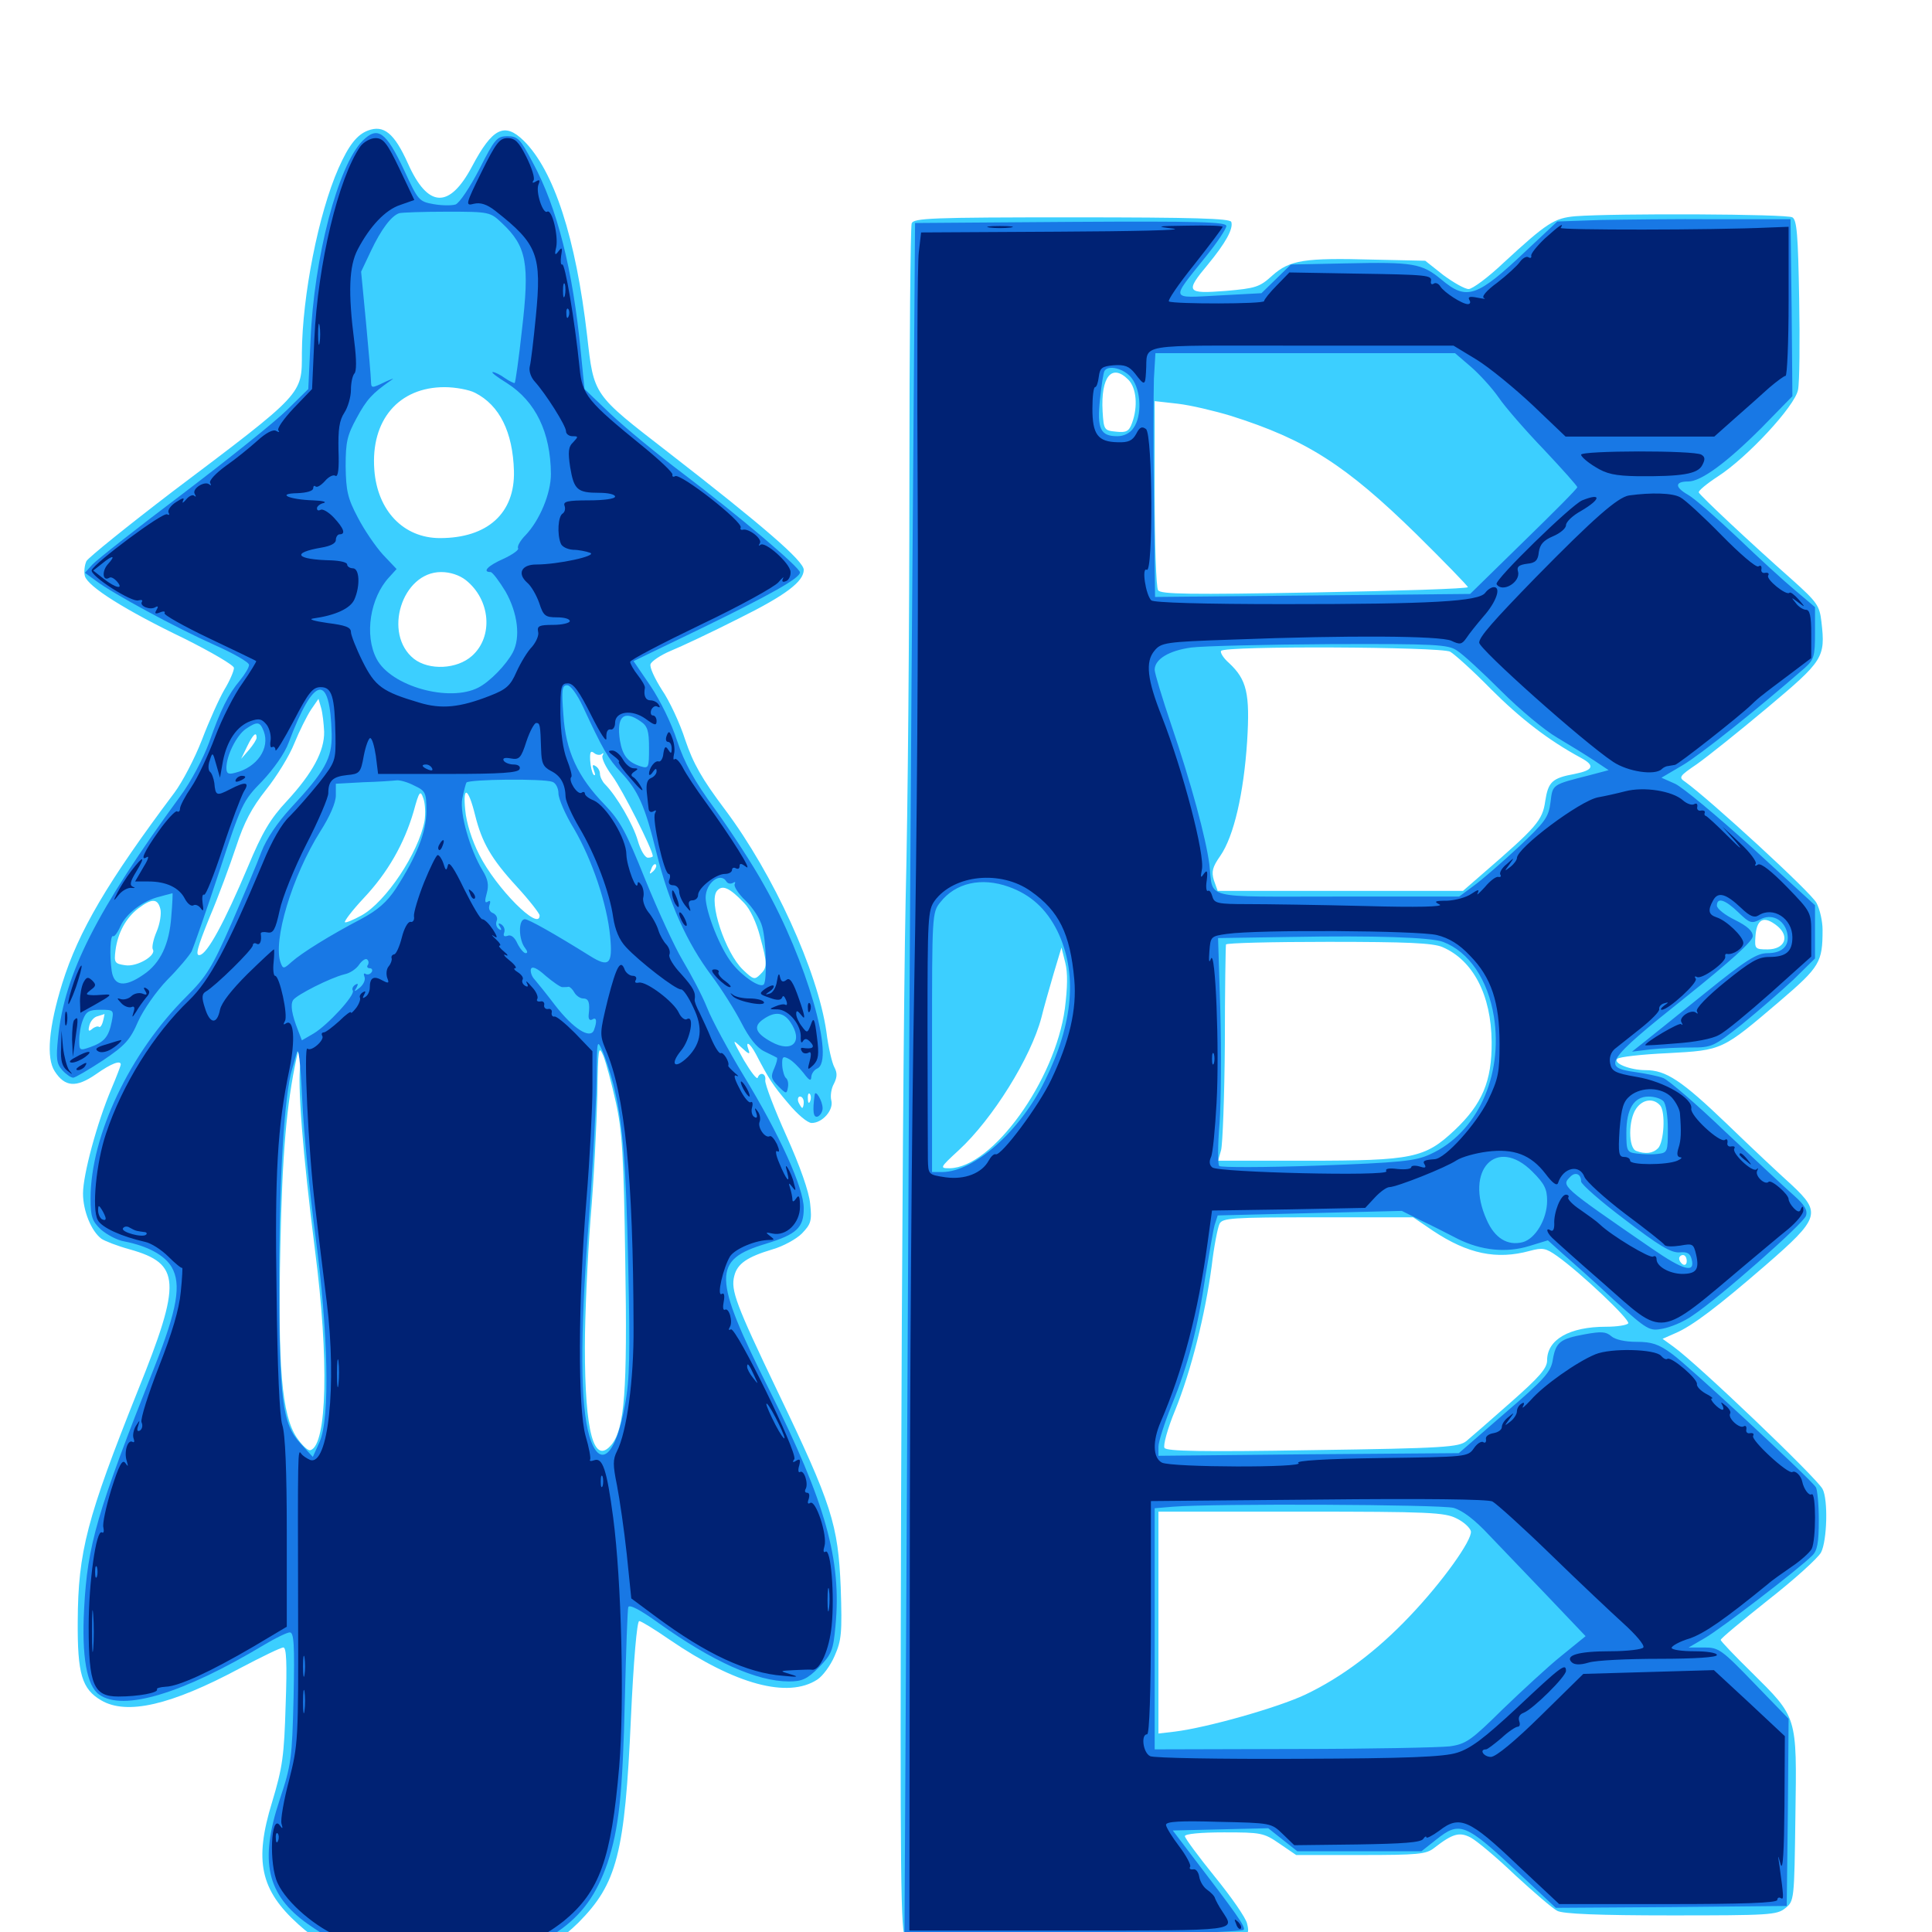 <svg xmlns="http://www.w3.org/2000/svg" viewBox="0 -1000 1000 1000">
	<path fill="#3ccfff" d="M190.43 -932.422C184.766 -930.273 180.469 -924.805 175.195 -912.891C164.844 -889.453 156.445 -846.875 156.25 -817.188C156.25 -795.703 157.422 -796.875 89.258 -745.508C66.016 -727.734 45.898 -711.523 44.727 -709.57C43.75 -707.422 43.359 -703.906 43.945 -701.758C45.703 -696.289 64.453 -684.375 95.312 -669.531C109.375 -662.5 121.094 -655.664 121.094 -654.297C121.094 -652.734 118.945 -647.656 116.211 -643.164C113.477 -638.477 108.203 -626.758 104.492 -616.992C100.781 -607.422 94.336 -595.117 90.234 -589.648C55.664 -543.555 40.625 -517.969 32.227 -491.016C25.195 -468.359 23.828 -452.344 28.32 -445.508C33.594 -437.305 39.453 -436.914 49.609 -443.945C57.617 -449.609 62.5 -451.367 62.5 -449.023C62.5 -448.438 60.352 -442.773 57.617 -436.328C50.195 -418.75 42.969 -391.992 42.969 -382.227C42.969 -373.242 47.266 -362.695 52.539 -358.789C54.297 -357.617 60.742 -355.078 67.188 -353.32C93.555 -345.898 94.141 -336.719 71.289 -280.078C44.922 -214.062 40.43 -196.875 40.234 -160.938C40.039 -133.594 42.383 -125.781 52.344 -119.922C65.625 -112.109 88.477 -117.383 124.219 -136.523C135.352 -142.383 145.312 -147.266 146.68 -147.266C148.242 -147.266 148.633 -139.062 147.852 -117.578C147.07 -91.211 146.289 -85.352 140.82 -67.188C131.445 -36.719 134.766 -21.68 154.492 -3.906C170.508 10.742 187.695 14.648 233.789 14.844C270.898 14.844 283.008 11.133 299.414 -4.883C319.336 -25 323.438 -40.43 326.562 -110.742C327.93 -140.43 329.688 -160.938 330.859 -160.938C331.836 -160.938 338.867 -156.641 346.484 -151.367C380.469 -128.125 407.812 -120.703 423.047 -130.664C425.781 -132.422 429.883 -137.891 432.031 -142.969C435.547 -150.977 435.938 -154.688 435.156 -178.32C433.789 -210.938 430.664 -221.094 402.344 -280.078C380.859 -325 378.125 -332.227 380.078 -339.648C381.641 -345.898 386.719 -349.414 399.805 -353.32C405.273 -354.883 412.109 -358.594 415.039 -361.523C419.727 -366.406 420.312 -367.969 419.336 -376.953C418.75 -383.203 414.062 -396.484 407.031 -412.109C400.781 -425.977 395.898 -438.867 396.094 -440.82C396.68 -444.336 393.359 -445.508 392.188 -442.188C391.797 -441.016 388.672 -445.117 384.961 -451.367C378.906 -462.305 378.711 -462.5 383.789 -457.812C387.305 -454.492 388.477 -453.906 387.5 -456.445C385.547 -461.719 388.086 -460.352 391.211 -454.492C398.047 -441.406 400 -438.281 408.008 -428.906C412.695 -423.242 417.969 -418.75 420.117 -418.75C425.781 -418.75 431.641 -425.586 430.273 -430.469C429.688 -432.812 430.273 -436.719 431.641 -439.062C433.398 -442.578 433.398 -444.727 431.836 -447.656C430.664 -449.805 428.711 -458.008 427.734 -466.016C423.242 -497.266 400.391 -547.461 375.195 -581.055C363.281 -596.875 358.789 -604.883 354.688 -616.992C351.953 -625.586 346.484 -637.305 342.578 -642.969C338.867 -648.828 336.133 -654.688 336.719 -656.25C337.305 -657.812 341.992 -660.938 347.07 -663.086C352.344 -665.234 368.164 -672.656 382.422 -679.883C406.836 -691.992 416.016 -699.023 416.016 -705.078C416.016 -709.57 395.312 -727.539 345.703 -766.016C306.836 -796.094 307.422 -795.117 303.906 -826.172C298.047 -876.953 286.719 -911.719 271.094 -927.148C261.133 -936.914 254.883 -933.789 244.336 -913.867C232.617 -891.797 221.484 -892.188 211.133 -915.43C204.102 -931.055 198.633 -935.547 190.43 -932.422ZM245.898 -796.68C258.594 -790.234 265.43 -776.367 266.016 -756.25C266.602 -734.375 252.344 -721.484 227.734 -721.484C208.789 -721.484 195.312 -735.742 193.75 -756.836C191.797 -782.617 206.445 -799.609 230.078 -799.609C235.742 -799.609 242.969 -798.242 245.898 -796.68ZM241.016 -699.805C253.906 -689.648 255.469 -670.508 244.336 -660.547C236.523 -653.516 222.07 -652.93 214.258 -658.984C198.047 -671.875 208.008 -703.906 228.32 -703.906C233.008 -703.906 237.695 -702.344 241.016 -699.805ZM167.773 -621.289C167.969 -611.328 161.914 -600 148.633 -585.547C139.844 -576.172 135.742 -569.141 128.32 -551.367C116.211 -522.656 107.227 -506.055 103.32 -505.664C100.977 -505.273 102.148 -509.57 108.398 -525C113.086 -535.938 119.141 -552.539 122.266 -561.914C126.367 -574.414 130.273 -581.836 137.695 -591.211C143.164 -598.047 149.805 -608.789 152.344 -615.234C154.883 -621.484 158.789 -629.297 160.938 -632.617L164.844 -638.281L166.211 -633.594C166.992 -630.859 167.578 -625.391 167.773 -621.289ZM132.812 -618.164C132.812 -617.188 131.055 -614.453 128.906 -611.914L124.805 -607.227L127.93 -613.672C130.859 -619.727 132.812 -621.68 132.812 -618.164ZM311.523 -609.766C312.5 -610.547 312.5 -610.156 311.914 -608.984C311.133 -607.812 313.477 -602.93 316.992 -598.242C322.07 -591.406 337.891 -560.156 337.891 -556.836C337.891 -556.445 336.719 -556.055 335.352 -556.055C333.789 -556.055 331.445 -560.156 330.078 -565.039C327.734 -573.242 319.141 -588.086 313.086 -594.141C311.719 -595.508 310.547 -598.047 310.547 -599.414C310.547 -600.977 309.57 -602.734 308.203 -603.516C306.641 -604.492 306.445 -603.906 307.422 -601.172C308.203 -599.219 308.203 -598.242 307.227 -599.023C306.445 -600 305.664 -603.32 305.469 -606.445C305.273 -610.742 305.664 -611.719 307.617 -610.156C308.789 -609.18 310.742 -608.984 311.523 -609.766ZM219.727 -575C216.602 -558.594 199.805 -533.203 187.109 -526.172C182.812 -523.828 179.102 -522.266 178.516 -522.656C178.125 -523.242 182.422 -528.906 188.281 -535.156C200.781 -548.438 209.18 -563.281 214.062 -579.883C216.992 -590.625 217.578 -591.211 219.141 -586.719C220.117 -583.984 220.312 -578.711 219.727 -575ZM245.898 -578.125C249.414 -564.062 254.102 -555.664 267.383 -541.211C274.023 -533.984 279.297 -527.148 279.297 -526.172C279.297 -517.578 256.641 -540.43 248.047 -557.617C244.336 -564.844 241.406 -574.023 240.82 -580.664C239.453 -593.75 242.383 -592.383 245.898 -578.125ZM338.086 -549.023C336.133 -547.266 335.938 -547.461 337.109 -550.195C337.695 -552.148 338.867 -553.125 339.453 -552.539C340.039 -551.953 339.453 -550.391 338.086 -549.023ZM385.156 -532.617C388.281 -529.492 391.602 -522.266 393.359 -515.43C397.266 -500.977 397.266 -499.219 393.359 -495.508C390.625 -492.773 389.844 -492.969 384.57 -498.047C375.391 -506.836 366.602 -533.398 371.094 -538.867C373.828 -542.188 377.539 -540.625 385.156 -532.617ZM83.008 -529.492C83.594 -527.148 82.812 -521.875 81.055 -517.773C79.297 -513.672 78.516 -509.57 79.102 -508.594C81.055 -505.469 70.898 -499.414 64.844 -500.391C59.375 -501.172 58.984 -501.758 59.766 -508.008C60.938 -517.188 65.234 -525 71.68 -529.883C78.711 -535.156 81.641 -534.961 83.008 -529.492ZM53.32 -471.484C52.734 -469.141 51.758 -467.969 51.172 -468.555C50.586 -468.945 49.023 -468.555 47.656 -467.383C45.898 -465.82 45.508 -466.406 46.289 -469.336C46.875 -471.484 48.633 -473.633 50.586 -474.023C52.344 -474.609 53.906 -475 54.102 -475.195C54.102 -475.195 53.906 -473.633 53.32 -471.484ZM318.75 -429.492C322.07 -414.648 322.852 -401.953 323.633 -347.461C324.805 -279.688 323.242 -260.742 316.602 -252.344C307.422 -241.211 302.734 -258.398 302.734 -302.734C302.734 -318.945 304.102 -349.023 305.664 -369.141C307.422 -389.453 308.789 -418.164 309.18 -433.008C309.57 -457.812 309.766 -459.375 312.305 -453.516C313.672 -450 316.602 -439.258 318.75 -429.492ZM155.469 -449.219C153.906 -438.867 156.641 -403.516 163.086 -352.539C170.312 -296.68 169.336 -252.148 160.742 -249.414C159.57 -248.828 156.25 -251.953 153.516 -256.055C145.898 -267.578 143.75 -292.188 145.117 -355.078C146.094 -402.344 148.242 -428.125 153.516 -452.539C155.273 -461.133 156.836 -458.594 155.469 -449.219ZM419.336 -430.078C418.75 -428.516 418.164 -429.102 418.164 -431.25C417.969 -433.398 418.555 -434.57 419.141 -433.789C419.727 -433.203 419.922 -431.445 419.336 -430.078ZM416.016 -429.492C416.016 -427.93 415.625 -426.562 415.234 -426.562C414.844 -426.562 414.062 -427.93 413.281 -429.492C412.695 -431.055 413.086 -432.422 414.062 -432.422C415.234 -432.422 416.016 -431.055 416.016 -429.492ZM815.43 -888.086C804.492 -887.109 800.781 -884.766 778.32 -864.062C770.312 -856.445 762.109 -850.391 760.156 -850.391C758.203 -850.391 752.344 -853.711 747.07 -857.617L737.695 -865.039L710.742 -865.625C675.195 -866.602 667.578 -865.43 658.594 -857.422C651.953 -851.367 650 -850.781 634.375 -849.414C614.062 -847.852 613.281 -848.828 625.195 -863.086C634.375 -874.219 638.477 -881.641 637.305 -885.156C636.523 -886.914 618.359 -887.5 554.688 -887.5C482.031 -887.5 472.852 -887.109 471.875 -884.375C471.289 -882.617 470.703 -822.266 470.703 -750.195C470.703 -677.93 469.922 -580.664 468.75 -533.984C467.773 -487.305 466.797 -347.656 466.406 -223.828C465.82 -25.391 466.211 1.562 468.75 3.125C472.852 5.664 634.961 5.664 641.602 3.125C646.094 1.367 646.68 0.391 645.508 -4.297C644.922 -7.227 637.305 -18.164 628.711 -28.711C620.312 -39.062 613.281 -48.633 613.281 -49.609C613.281 -50.781 621.484 -51.562 633.398 -51.562C652.734 -51.562 654.102 -51.367 662.305 -45.703L670.898 -39.844H704.297C733.984 -39.844 738.281 -40.234 742.383 -43.555C751.953 -50.977 755.469 -51.953 761.328 -48.828C764.258 -47.266 774.609 -38.672 784.18 -29.492C793.945 -20.508 803.711 -12.109 806.055 -10.938C808.984 -9.375 827.344 -8.594 864.844 -8.594C915.625 -8.594 919.727 -8.789 924.023 -12.305C928.711 -16.016 928.711 -16.406 929.297 -59.961C930.078 -112.305 930.469 -110.742 906.445 -134.57C897.656 -143.164 890.625 -150.586 890.625 -151.172C890.625 -151.953 901.758 -161.133 915.234 -171.875C928.711 -182.422 941.016 -193.555 942.578 -196.484C945.703 -202.539 946.289 -223.828 943.359 -229.297C940.234 -235.156 878.516 -294.141 866.211 -302.93L860.547 -307.031L867.188 -309.961C875.977 -313.672 889.258 -323.828 913.867 -345.117C941.992 -369.531 942.773 -372.266 927.344 -386.719C921.68 -391.797 906.445 -406.055 893.75 -418.359C870.312 -440.82 862.305 -446.094 851.758 -446.094C843.945 -446.094 834.766 -449.609 837.109 -451.953C838.086 -452.93 849.805 -454.297 863.281 -454.883C891.797 -456.445 891.211 -456.25 921.484 -482.031C941.992 -499.609 943.359 -501.953 943.359 -518.75C943.359 -523.047 941.992 -529.297 940.234 -532.617C937.695 -537.891 884.766 -586.328 872.266 -595.312C868.75 -597.656 869.141 -598.242 878.32 -604.492C883.594 -608.203 900 -621.289 914.648 -633.594C943.75 -658.008 944.922 -659.57 942.773 -678.125C941.797 -686.523 940.625 -688.281 927.539 -700C905.859 -719.141 879.883 -743.555 879.297 -745.117C878.906 -745.898 883.398 -749.609 889.062 -753.32C904.297 -763.086 929.102 -789.844 930.664 -798.242C931.445 -801.953 931.641 -823.242 931.25 -845.312C930.664 -878.32 930.078 -886.133 927.734 -887.5C925 -889.258 836.523 -889.648 815.43 -888.086ZM583.984 -803.516C588.281 -799.219 589.062 -789.453 585.938 -781.055C584.375 -776.758 583.008 -775.977 577.734 -776.562C571.484 -777.148 571.289 -777.539 570.703 -787.109C569.727 -804.883 575.391 -812.109 583.984 -803.516ZM637.109 -784.766C675.977 -772.461 696.484 -759.375 733.008 -723.633C747.656 -709.18 759.766 -696.68 759.766 -696.094C759.766 -695.312 724.023 -694.141 680.273 -693.359C615.82 -692.188 600.586 -692.383 599.414 -694.531C598.438 -695.898 597.656 -718.555 597.656 -744.727V-792.383L609.766 -791.016C616.406 -790.234 628.711 -787.305 637.109 -784.766ZM750.586 -662.695C752.93 -661.328 762.5 -652.734 771.68 -643.359C787.109 -627.93 801.562 -616.797 818.164 -607.812C825.781 -603.711 824.805 -601.367 815.039 -599.414C803.32 -597.266 801.367 -595.312 799.805 -585.352C798.438 -575.391 795.312 -571.875 767.773 -548.047L757.227 -538.867H693.75H630.273L628.32 -544.336C626.953 -548.828 627.539 -551.172 631.641 -557.031C638.672 -567.188 643.75 -589.453 645.508 -616.211C647.07 -641.211 645.312 -648.242 636.133 -656.836C633.203 -659.375 631.445 -662.305 632.031 -663.086C633.594 -665.82 745.508 -665.234 750.586 -662.695ZM919.922 -520.703C926.562 -515.234 923.828 -508.594 914.844 -508.594C908.398 -508.594 908.203 -508.984 908.594 -515.039C909.18 -524.414 912.891 -526.367 919.922 -520.703ZM746.68 -509.766C762.5 -502.93 771.875 -484.961 772.07 -460.742C772.266 -440.43 767.188 -428.516 752.93 -415.039C737.5 -400.586 731.445 -399.219 676.172 -399.219H630.469L632.031 -404.688C632.812 -407.617 633.789 -432.422 633.984 -459.766C633.984 -487.109 634.375 -510.156 634.57 -511.133C634.57 -511.914 658.594 -512.5 687.5 -512.5C728.125 -512.5 741.797 -511.914 746.68 -509.766ZM551.172 -477.93C546.094 -440.625 513.672 -395.703 491.602 -395.312C486.328 -395.312 486.328 -395.508 496.289 -404.688C513.672 -420.703 533.594 -452.539 539.062 -473.438C540.234 -478.32 543.164 -488.477 545.312 -495.898L549.414 -509.57L551.367 -501.758C552.734 -496.484 552.539 -488.867 551.172 -477.93ZM859.375 -427.734C862.109 -424.219 861.328 -408.984 858.203 -405.664C855.469 -402.93 851.562 -402.539 846.875 -404.297C842.773 -405.859 842.773 -420.312 846.875 -426.172C850.195 -431.055 855.859 -431.836 859.375 -427.734ZM741.797 -362.891C759.766 -350.977 774.609 -347.852 791.797 -352.539C798.438 -354.297 800 -354.102 806.055 -349.805C818.359 -341.016 843.75 -316.992 842.773 -315.039C841.992 -314.062 836.914 -313.281 831.25 -313.281C812.305 -313.281 800.781 -306.641 800.781 -295.898C800.781 -291.797 796.875 -287.305 782.031 -274.219C771.68 -265.039 761.328 -256.055 758.984 -254.102C755.078 -250.977 747.852 -250.391 679.492 -249.414C622.07 -248.438 603.711 -248.828 602.734 -250.586C601.953 -251.758 604.297 -260.547 608.203 -269.922C616.602 -290.625 623.828 -319.727 627.148 -344.531C628.32 -354.688 630.273 -364.648 631.25 -366.602C632.812 -369.531 637.305 -369.922 682.227 -369.922H731.445ZM873.047 -347.266C873.047 -345.703 872.266 -344.922 871.094 -345.508C870.117 -346.094 869.141 -347.461 869.141 -348.633C869.141 -349.609 870.117 -350.391 871.094 -350.391C872.266 -350.391 873.047 -349.023 873.047 -347.266ZM753.906 -214.062C757.617 -212.305 760.938 -209.18 761.328 -207.422C762.109 -202.93 746.484 -181.055 729.688 -163.477C712.891 -145.703 694.531 -131.836 675.586 -122.852C661.523 -116.211 625.195 -105.859 608.008 -103.711L599.609 -102.734V-160.156V-217.578H673.438C739.648 -217.578 747.852 -217.188 753.906 -214.062Z"/>
	<path fill="#1878e5" d="M187.695 -927.148C175 -914.453 162.5 -866.797 160.742 -824.023L159.57 -798.633L148.633 -787.891C142.578 -781.836 118.359 -762.5 94.727 -744.531C71.094 -726.758 50 -710.156 47.852 -707.812L43.945 -703.516L49.609 -699.414C58.398 -692.773 90.82 -675.195 110.938 -666.211C120.703 -661.914 128.906 -657.227 128.906 -655.859C128.906 -654.492 126.758 -650.977 124.219 -647.852C118.164 -640.625 114.258 -632.812 108.203 -615.625C105.273 -607.617 98.828 -595.312 93.164 -587.695C49.805 -528.32 33.398 -495.898 30.078 -463.086C28.906 -451.953 29.297 -449.414 32.227 -446.094C34.18 -443.945 36.719 -442.188 37.891 -442.188C38.867 -442.188 45.898 -446.289 53.32 -451.172C64.648 -458.789 67.383 -461.719 71.484 -471.289C74.219 -477.344 80.859 -486.914 86.719 -492.969C92.578 -498.828 98.047 -505.469 99.219 -507.617C100.195 -509.766 106.641 -528.125 113.281 -548.242C125 -583.984 125.586 -585.352 135.742 -595.703C141.602 -601.953 147.461 -610.156 149.414 -615.625C162.5 -650.586 170.898 -652.148 171.68 -619.922C171.875 -607.422 168.359 -600.977 150.391 -581.641C143.75 -574.414 137.891 -565.82 135.352 -559.18C133.203 -553.32 126.172 -536.719 119.922 -522.266C109.766 -499.219 107.031 -494.727 96.484 -484.18C67.383 -455.273 46.875 -412.305 46.875 -379.688C46.875 -370.312 47.656 -367.969 52.148 -363.672C55.273 -360.938 60.742 -358.008 64.453 -357.422C76.367 -355.078 85.156 -350.391 88.867 -344.141C93.945 -335.352 91.797 -322.461 80.078 -292.773C50 -216.797 45.312 -200.391 43.555 -167.578C42.188 -142.578 44.922 -127.344 51.367 -122.852C63.867 -114.062 94.727 -123.438 136.719 -148.633C142.578 -152.148 148.633 -155.078 150 -155.078C152.148 -155.078 152.539 -148.828 151.953 -121.484C151.172 -89.648 150.781 -86.523 144.727 -68.359C134.18 -36.523 138.086 -19.141 159.375 -4.102C176.758 8.008 183.008 9.57 221.875 10.547C263.672 11.523 274.023 9.766 288.672 -0.195C301.172 -8.789 308.789 -19.336 314.453 -35.742C320.312 -53.516 322.266 -70.508 323.438 -120.898C324.023 -145.703 324.805 -166.992 325.195 -168.164C325.781 -169.727 331.641 -166.602 340.82 -159.961C368.75 -140.039 391.602 -129.688 408.398 -129.688C415.039 -129.688 417.773 -130.859 423.828 -136.914C430.469 -143.75 431.25 -145.703 432.422 -158.203C435.742 -192.383 427.344 -222.266 398.242 -280.469C368.75 -339.453 368.555 -347.852 396.484 -356.25C412.305 -361.133 416.016 -364.453 416.016 -374.609C416.016 -385.156 403.516 -412.695 384.961 -443.164C377.148 -456.055 368.555 -471.875 366.016 -478.32C363.477 -484.766 357.617 -495.703 353.32 -502.93C349.023 -510.156 340.43 -528.906 333.984 -544.727C324.023 -569.531 321.094 -575 312.891 -583.594C299.023 -597.852 292.773 -611.328 291.602 -630.078C290.625 -642.969 290.82 -645.312 293.555 -645.312C295.312 -645.312 298.633 -640.82 301.758 -634.18C311.914 -612.305 314.844 -607.227 321.289 -600.391C330.273 -590.82 333.789 -583.203 339.844 -558.398C346.289 -532.617 355.469 -512.109 368.359 -494.922C373.633 -487.891 380.469 -476.953 383.789 -470.508C387.695 -462.891 391.602 -457.812 395.508 -455.859C398.828 -454.297 401.758 -452.734 402.148 -452.539C402.539 -452.148 401.953 -449.805 400.781 -447.07C398.828 -442.773 399.023 -441.602 402.93 -437.695C406.836 -433.789 407.227 -433.594 407.812 -437.109C408.203 -439.062 407.812 -441.211 406.836 -441.992C406.055 -442.578 405.078 -445.508 404.883 -448.438C404.688 -453.125 405.273 -453.516 408.203 -451.953C410.156 -450.977 413.477 -447.656 415.82 -444.727C418.75 -440.82 419.727 -440.234 419.922 -442.383C419.922 -444.141 421.289 -446.094 422.852 -446.875C432.617 -450.586 417.383 -503.32 395.508 -541.797C389.844 -552.148 378.32 -569.727 370.312 -580.859C358.984 -596.289 354.297 -605.078 350.391 -616.797C347.656 -625.391 341.602 -637.695 336.719 -644.922L327.93 -657.812L362.695 -674.609C398.828 -692.188 414.062 -700.781 414.062 -703.711C414.062 -706.25 382.227 -733.203 353.516 -754.883C340.039 -765.039 323.242 -778.906 315.82 -785.938L302.539 -798.633L300.586 -818.164C296.484 -860.352 288.477 -892.383 275.781 -915.82C269.336 -928.125 267.969 -929.492 262.695 -929.492C257.227 -929.492 256.055 -928.125 248.047 -912.305C243.164 -902.93 237.695 -894.727 235.742 -894.141C233.789 -893.555 228.711 -893.555 224.414 -894.336C216.797 -895.703 216.406 -896.289 209.18 -911.914C199.805 -931.836 195.508 -934.961 187.695 -927.148ZM259.766 -884.57C272.656 -872.461 274.219 -863.672 270.117 -828.906C268.555 -814.453 266.797 -802.148 266.406 -801.758C266.211 -801.562 263.867 -802.539 261.328 -804.297C258.984 -806.055 256.055 -807.422 255.078 -807.422C253.906 -807.422 257.227 -804.883 262.305 -801.758C277.344 -792.188 284.961 -776.172 285.156 -754.688C285.156 -744.531 279.297 -730.664 272.07 -723.047C269.336 -720.312 267.578 -717.188 268.164 -716.211C268.75 -715.43 265.234 -712.891 260.547 -710.742C252.539 -707.227 249.414 -703.906 253.906 -703.906C254.883 -703.906 258.398 -699.219 261.719 -693.75C267.969 -682.617 269.531 -670.117 265.43 -662.305C262.109 -656.055 253.711 -647.266 247.656 -644.141C232.617 -636.328 202.344 -644.727 194.922 -658.984C188.477 -671.289 191.602 -690.625 201.367 -701.172L205.273 -705.469L198.242 -712.891C194.336 -717.188 188.477 -725.781 185.156 -732.227C179.883 -742.188 179.102 -746.094 178.906 -758.594C178.906 -771.289 179.688 -774.609 184.57 -783.594C189.844 -793.359 192.773 -796.484 202.344 -803.125C204.492 -804.492 203.32 -804.102 199.805 -802.539C191.992 -798.828 192.188 -798.828 191.992 -803.125C191.992 -804.883 190.82 -818.359 189.453 -833.008L186.914 -859.375L191.992 -870.117C197.266 -881.25 202.539 -888.281 206.641 -889.648C208.008 -890.039 219.141 -890.43 231.445 -890.43C253.516 -890.43 253.711 -890.234 259.766 -884.57ZM331.641 -626.562C335.156 -624.219 335.938 -621.68 335.938 -612.891C335.938 -602.539 335.742 -602.148 331.641 -603.32C325 -605.469 322.266 -608.789 320.898 -616.602C318.945 -629.102 322.852 -632.812 331.641 -626.562ZM136.523 -621.484C139.844 -612.695 133.008 -602.734 121.68 -600C118.164 -599.023 117.188 -599.609 117.188 -602.539C117.188 -608.789 122.266 -619.141 127.148 -622.656C133.203 -626.758 134.57 -626.562 136.523 -621.484ZM214.453 -593.359C220.312 -590.625 220.703 -589.648 220.703 -580.273C220.703 -569.336 215.625 -556.641 204.883 -540.039C200.195 -533.008 195.508 -528.906 186.719 -524.219C170.703 -515.82 156.25 -506.836 150.977 -502.148C146.875 -498.438 146.484 -498.438 145.312 -501.562C141.016 -512.695 151.172 -546.484 165.82 -569.727C170.703 -577.344 173.828 -584.57 173.828 -588.281V-594.336L188.086 -595.117C195.703 -595.312 203.516 -595.898 205.273 -596.094C207.031 -596.289 211.133 -595.117 214.453 -593.359ZM285.938 -595.312C287.695 -594.727 289.062 -591.992 289.062 -589.258C289.062 -586.719 292.578 -578.32 297.07 -571.094C306.445 -555.078 314.258 -532.031 315.82 -515.234C317.188 -500.781 315.234 -499.023 305.273 -505.273C287.109 -516.602 273.633 -524.219 271.68 -524.219C268.164 -524.219 268.359 -513.477 271.875 -509.18C273.047 -507.617 273.242 -506.641 272.07 -506.641C271.094 -506.641 269.141 -508.984 267.773 -511.719C266.406 -514.844 264.453 -516.406 262.695 -515.625C260.938 -515.039 260.352 -515.625 260.938 -517.188C261.523 -518.75 260.938 -520.508 259.57 -521.484C258.008 -522.461 257.617 -522.07 258.789 -520.312C259.766 -518.75 259.57 -518.164 258.203 -519.141C257.031 -519.922 256.445 -521.68 257.031 -523.242C257.812 -524.805 256.836 -526.562 255.273 -527.344C253.516 -527.93 252.734 -529.688 253.32 -531.445C254.102 -533.594 253.711 -534.18 252.344 -533.203C250.977 -532.422 250.781 -533.594 251.953 -537.695C253.125 -541.992 252.539 -544.922 249.805 -549.414C243.164 -560.352 237.891 -579.102 239.258 -586.523C240.039 -590.43 241.016 -594.141 241.406 -594.922C242.578 -596.68 281.445 -597.07 285.938 -595.312ZM375.977 -543.75C376.758 -542.578 378.125 -542.383 379.297 -542.969C380.469 -543.75 380.859 -543.555 380.273 -542.383C379.688 -541.406 382.031 -537.5 385.742 -533.984C389.648 -530.273 393.555 -524.219 394.531 -520.312C396.68 -512.695 397.07 -492.383 395.312 -490.43C393.359 -488.477 384.375 -494.531 379.102 -501.172C372.852 -508.789 365.43 -527.539 365.234 -535.352C365.234 -542.969 372.852 -548.828 375.977 -543.75ZM88.672 -525.781C87.695 -511.328 83.008 -501.367 74.219 -495.508C64.648 -488.867 58.984 -489.453 57.812 -497.461C56.641 -505.664 57.031 -516.406 58.594 -515.43C59.18 -515.039 60.938 -517.383 62.305 -520.508C65.234 -527.148 74.219 -533.984 82.812 -535.938C86.133 -536.914 89.062 -537.5 89.258 -537.695C89.453 -537.891 89.258 -532.422 88.672 -525.781ZM190.43 -500.586C189.648 -499.609 190.234 -498.828 191.406 -498.828C192.578 -498.828 192.969 -497.852 192.383 -496.875C191.602 -495.703 190.234 -495.312 189.258 -495.898C188.281 -496.484 188.086 -495.898 188.672 -494.336C189.258 -492.773 188.086 -490.43 186.328 -488.867C183.398 -486.523 183.008 -486.523 184.57 -488.867C185.547 -490.82 185.352 -491.211 183.789 -490.234C182.617 -489.453 182.031 -488.086 182.617 -487.305C183.984 -484.961 169.531 -469.336 162.305 -465.039L156.25 -461.523L154.297 -466.602C150.977 -475 150.195 -480.078 151.758 -482.422C153.711 -485.156 171.094 -493.945 178.32 -495.703C181.25 -496.289 184.57 -498.633 185.938 -500.781C187.305 -502.734 189.062 -503.906 189.844 -503.516C190.82 -502.93 191.016 -501.562 190.43 -500.586ZM291.016 -489.062C292.188 -489.062 293.555 -489.062 294.336 -489.258C294.922 -489.258 296.289 -488.086 297.266 -486.328C298.242 -484.57 300.391 -483.203 301.758 -483.203C304.688 -483.203 305.469 -481.25 304.688 -474.609C304.492 -472.461 305.273 -471.68 306.445 -472.266C308.789 -473.828 309.18 -471.484 307.422 -466.797C305.469 -461.914 296.68 -467.578 287.305 -479.688C283.008 -485.352 278.125 -491.406 276.758 -492.969C275.195 -494.531 274.414 -497.07 274.805 -498.438C275.391 -500 277.93 -499.023 282.422 -494.922C286.133 -491.797 290.039 -489.062 291.016 -489.062ZM57.812 -471.094C56.25 -463.281 53.906 -460.547 46.68 -458.008C41.211 -456.055 41.016 -456.25 41.016 -461.719C41.016 -464.844 41.797 -469.531 42.969 -472.266C44.531 -476.367 46.094 -477.344 51.953 -477.344C58.984 -477.344 58.984 -477.148 57.812 -471.094ZM408.984 -471.094C416.016 -460.938 410.156 -454.688 399.219 -460.742C391.016 -465.234 389.648 -468.75 395.117 -472.461C400.977 -476.562 405.469 -476.172 408.984 -471.094ZM317.383 -439.062C322.266 -419.922 324.023 -399.414 325.195 -343.555C326.172 -299.219 325.977 -285.742 323.438 -272.656C318.75 -246.289 310.352 -239.062 305.078 -256.641C300.391 -272.461 300.195 -307.227 304.492 -364.844C306.836 -394.727 308.594 -429.102 308.789 -441.016C308.984 -461.719 308.984 -462.305 311.719 -456.25C313.281 -452.734 315.82 -444.922 317.383 -439.062ZM163.281 -360.156C169.922 -310.352 170.898 -266.016 165.43 -253.711L161.914 -245.898L155.469 -252.93C146.094 -263.086 144.531 -275.195 144.531 -340.82C144.531 -390.039 147.266 -433.984 151.172 -446.484C151.562 -447.852 152.734 -451.758 153.516 -454.883C154.492 -458.789 155.469 -450.977 156.445 -430.469C157.227 -413.867 160.352 -382.227 163.281 -360.156ZM828.32 -886.133L806.055 -885.352L790.234 -870.508C764.258 -845.898 759.18 -844.336 746.094 -855.273C735.938 -863.672 731.641 -864.453 696.68 -863.672L668.164 -863.086L660.547 -855.664L652.93 -848.242L630.859 -847.07C605.273 -845.703 605.859 -844.336 623.828 -866.797C629.883 -874.219 634.766 -881.641 634.766 -883.008C634.766 -885.156 620.312 -885.547 554.297 -885.156L473.633 -884.57L472.461 -730.273C471.68 -645.508 470.508 -446.289 469.727 -287.695L468.164 0.781L472.461 2.148C478.711 4.102 642.578 0.977 643.75 -1.172C644.727 -2.734 640.625 -8.594 614.453 -42.773L607.031 -52.539L631.836 -53.125L656.445 -53.711L664.062 -47.656L671.484 -41.797H703.711H735.742L743.164 -47.656C755.664 -57.617 758.203 -56.641 786.914 -29.688L805.273 -12.5L865.039 -12.891L924.805 -13.477L925.391 -61.914L925.781 -110.352L908.008 -128.711C891.016 -146.289 889.648 -147.266 882.031 -147.266H874.023L882.422 -152.148C890.625 -156.836 931.055 -187.891 937.891 -194.727C940.625 -197.266 941.406 -201.367 941.406 -213.281C941.406 -221.484 940.625 -229.297 939.844 -230.273C936.523 -235.156 873.242 -293.75 865.43 -299.219C858.594 -304.297 854.883 -305.469 847.07 -305.469C841.016 -305.469 835.938 -306.641 833.984 -308.398C831.25 -310.742 828.906 -310.938 820.312 -309.375C807.422 -307.031 805.273 -305.273 803.711 -296.094C802.734 -289.844 799.414 -286.133 778.711 -268.359L755.078 -247.852L677.344 -247.266L599.609 -246.484V-251.172C599.609 -253.711 602.734 -263.477 606.445 -272.656C614.844 -293.164 619.922 -312.109 624.023 -340.039C625.977 -351.562 627.93 -363.281 628.711 -366.016L630.273 -370.898L677.93 -372.07L725.586 -373.242L735.352 -368.359C740.82 -365.82 749.219 -361.523 754.492 -358.789C766.602 -352.734 779.688 -351.367 791.602 -355.078L801.172 -358.008L809.18 -350.781C813.672 -346.875 825.586 -336.328 835.352 -327.148C852.93 -311.328 853.711 -310.938 860.742 -312.305C864.844 -313.086 871.875 -316.016 876.172 -319.141C890.234 -328.516 933.594 -366.797 934.766 -370.703C935.742 -373.633 933.984 -376.367 928.516 -381.25C924.219 -384.961 908.398 -399.805 893.164 -414.062C878.125 -428.516 863.477 -441.016 860.938 -441.992C858.594 -442.969 851.758 -444.336 846.289 -445.117C828.906 -447.461 831.25 -450.977 871.68 -483.203C896.094 -502.734 907.227 -512.891 907.227 -515.43C907.227 -518.164 904.297 -520.703 898.047 -523.828C892.773 -526.367 888.672 -529.688 888.672 -531.25C888.672 -535.742 892.969 -534.375 899.805 -527.734C905.664 -522.07 906.641 -521.875 910.938 -524.023C916.797 -527.344 923.242 -524.219 925 -517.383C926.562 -510.742 922.852 -506.641 914.844 -506.641C909.375 -506.641 903.711 -503.125 882.227 -485.742C867.773 -474.023 853.516 -462.695 850.391 -460.156L844.727 -455.664L854.297 -456.836C859.57 -457.422 868.945 -457.812 875.195 -457.812C886.133 -457.812 886.914 -458.203 901.758 -469.922C910.156 -476.758 922.07 -487.109 928.32 -492.969L939.453 -503.906V-517.773V-531.445L906.836 -561.328C888.672 -577.734 870.898 -592.578 866.992 -594.336L859.961 -597.461L870.898 -603.906C879.883 -609.18 908.594 -632.031 934.18 -654.297C938.867 -658.594 939.453 -660.156 939.453 -672.461V-685.742L929.297 -694.336C923.633 -699.023 910.156 -711.328 899.414 -721.68C888.672 -731.836 877.148 -741.992 873.633 -743.945C866.797 -747.852 866.797 -750.781 873.828 -750.781C880.469 -750.781 893.75 -760.547 911.719 -778.516L927.734 -794.922L927.344 -840.625L926.758 -886.523H888.672C867.773 -886.719 840.625 -886.328 828.32 -886.133ZM761.328 -810.156C765.82 -806.25 772.266 -799.219 775.781 -794.141C779.102 -789.258 789.648 -777.148 799.219 -767.188C808.594 -757.227 816.406 -748.438 816.406 -747.852C816.406 -747.07 803.906 -734.57 788.672 -719.727L760.938 -692.578L679.492 -691.797L597.852 -691.016L597.266 -741.016C596.875 -768.359 597.07 -796.68 597.266 -804.102L598.047 -817.188H675.586H753.125ZM585.742 -804.297C590.625 -798.047 591.211 -784.766 586.719 -778.516C584.961 -775.781 581.641 -774.219 578.32 -774.219C569.531 -774.219 567.773 -778.125 569.336 -793.164C570.117 -800.586 571.094 -807.031 571.68 -808.008C573.633 -811.328 582.031 -809.18 585.742 -804.297ZM754.102 -663.281C757.031 -661.523 767.188 -652.148 776.953 -642.383C786.523 -632.812 799.609 -621.875 806.055 -618.164C812.305 -614.453 820.898 -609.18 825 -606.445L832.617 -601.367L823.047 -598.828C803.125 -593.75 803.711 -594.141 802.539 -584.766C801.562 -576.953 799.805 -574.609 785.938 -561.523C777.539 -553.711 766.992 -544.531 762.891 -541.602L755.273 -535.938H692.188C621.094 -535.938 628.125 -534.18 625.977 -552.539C624.219 -566.016 616.602 -594.531 606.25 -624.805C601.562 -638.672 597.656 -651.562 597.656 -653.32C597.656 -658.789 605.078 -663.281 616.602 -664.844C622.852 -665.625 655.273 -666.406 688.477 -666.602C742.969 -666.797 749.609 -666.406 754.102 -663.281ZM522.07 -541.016C533.594 -536.914 541.602 -529.492 547.266 -518.164C557.812 -496.484 555.664 -470.508 540.82 -440.625C528.125 -414.648 504.297 -393.555 487.891 -393.359H482.422V-460.547C482.422 -526.367 482.422 -527.734 486.719 -533.008C494.531 -542.969 507.812 -546.094 522.07 -541.016ZM746.875 -512.5C760.352 -507.422 770.117 -492.969 773.242 -473.828C778.125 -442.969 764.453 -413.477 740.234 -402.539C732.617 -399.023 725 -398.242 682.031 -396.68C654.492 -395.703 631.836 -395.703 631.055 -396.484C630.273 -397.461 630.273 -407.422 631.25 -418.75C632.031 -430.078 632.227 -456.25 631.641 -476.758L630.469 -514.453L668.164 -515.039C711.523 -515.82 740.625 -514.844 746.875 -512.5ZM860.938 -430.078C862.305 -428.711 863.281 -422.461 863.281 -415.625C863.281 -403.711 863.086 -403.32 858.008 -402.734C854.883 -402.344 850.195 -402.539 847.266 -402.93C842.188 -403.516 841.797 -404.102 841.797 -413.672C841.797 -425.977 845.703 -432.422 853.32 -432.422C856.25 -432.422 859.57 -431.445 860.938 -430.078ZM793.164 -393.555C799.414 -387.305 800.781 -384.57 800.781 -378.516C800.781 -368.945 794.727 -358.789 788.086 -357.031C780.273 -355.078 773.633 -359.18 769.531 -368.555C757.812 -394.336 774.609 -412.109 793.164 -393.555ZM818.359 -388.477C818.359 -387.109 828.516 -378.125 841.016 -368.75C858.594 -355.273 864.844 -351.562 869.141 -351.758C873.242 -352.148 874.805 -351.367 875.586 -348.242C877.539 -340.82 871.484 -342.383 855.078 -353.711C807.422 -386.523 808.008 -386.133 812.891 -391.016C815.43 -393.555 818.359 -392.383 818.359 -388.477ZM752.344 -219.531C757.031 -218.164 763.281 -213.477 770.898 -205.273C777.344 -198.633 791.016 -184.18 801.562 -173.242L820.703 -153.125L808.203 -142.969C801.367 -137.5 787.695 -124.805 777.734 -115.234C761.523 -99.219 758.789 -97.266 750.391 -96.094C745.312 -95.508 708.984 -94.727 669.531 -94.727L597.656 -94.531V-156.836V-219.336L607.031 -220.117C628.906 -221.875 745.508 -221.289 752.344 -219.531ZM421.68 -433.398C420.508 -425 420.898 -421.289 423.242 -422.07C424.609 -422.656 425.781 -424.609 425.781 -426.367C425.781 -430.078 422.07 -436.328 421.68 -433.398Z"/>
	<path fill="#002274" d="M186.523 -924.219C175.195 -908.008 164.453 -863.281 162.695 -824.414L161.523 -798.633L151.953 -788.672C146.875 -783.203 143.164 -778.125 144.141 -777.148C144.922 -776.172 144.336 -776.172 142.969 -776.953C141.406 -777.93 137.695 -775.977 133.203 -771.875C129.297 -768.359 121.875 -762.305 116.797 -758.789C111.719 -755.078 108.008 -751.172 108.789 -750C109.375 -748.828 109.375 -748.438 108.398 -749.219C106.055 -751.367 99.219 -747.07 100.781 -744.336C101.562 -742.969 101.562 -742.578 100.586 -743.359C99.805 -744.141 97.852 -743.359 96.289 -741.406C94.727 -739.648 94.141 -739.258 94.727 -740.82C95.703 -742.578 94.531 -742.383 91.016 -740.039C88.281 -738.281 86.523 -735.742 87.305 -734.57C87.891 -733.594 87.5 -733.203 86.523 -733.789C84.375 -735.156 48.828 -708.594 47.461 -704.883C46.484 -701.953 68.555 -687.891 71.68 -689.258C73.242 -689.648 74.023 -689.453 73.438 -688.477C72.07 -686.328 77.734 -683.984 80.469 -685.742C81.836 -686.523 82.031 -685.938 81.055 -684.375C79.883 -682.422 80.273 -682.031 82.812 -683.008C84.57 -683.789 85.742 -683.594 85.156 -682.617C84.57 -681.836 94.922 -675.977 108.008 -669.727C121.094 -663.477 132.227 -658.203 132.617 -657.812C132.812 -657.617 129.688 -652.344 125.586 -646.484C121.289 -640.625 114.844 -627.93 111.328 -618.555C107.812 -609.18 102.344 -597.461 99.023 -592.578C95.703 -587.695 93.164 -582.812 93.164 -581.445C93.164 -580.078 92.383 -579.492 91.602 -580.078C90.82 -580.469 86.523 -575.977 82.227 -569.922C74.414 -558.984 72.266 -553.906 76.172 -556.445C77.344 -557.031 76.367 -554.492 74.023 -550.781L69.922 -543.75H76.953C85.938 -543.75 92.773 -540.625 95.703 -534.766C97.07 -532.227 99.023 -530.664 100.195 -531.445C101.172 -532.031 102.93 -531.25 103.906 -529.883C105.273 -527.93 105.469 -528.711 104.883 -532.422C104.492 -535.352 104.688 -537.305 105.664 -536.914C106.445 -536.328 110.742 -547.07 115.234 -560.742C119.727 -574.609 124.805 -587.695 126.172 -590.234C129.492 -595.312 127.148 -595.703 118.945 -591.406C112.109 -587.891 111.523 -588.086 110.938 -594.727C110.547 -597.266 109.57 -600 108.594 -600.586C107.812 -601.367 107.617 -603.906 108.594 -606.445C109.961 -610.938 110.156 -610.742 111.914 -604.297L113.867 -597.461L115.43 -606.25C117.578 -616.797 122.656 -624.219 129.688 -626.758C134.18 -628.32 135.547 -627.93 138.086 -624.805C139.648 -622.656 140.43 -618.945 140.039 -616.602C139.648 -614.258 140.039 -612.695 140.82 -613.281C141.797 -613.867 142.578 -613.086 142.578 -611.719C142.773 -610.352 146.875 -617.188 151.953 -626.758C159.766 -641.797 161.914 -644.336 166.016 -644.336C171.875 -644.336 173.242 -639.453 173.633 -619.336C173.828 -606.25 173.633 -605.664 165.234 -594.922C160.352 -588.867 153.516 -581.055 150 -577.539C145.898 -573.828 140.625 -564.648 135.938 -553.125C117.773 -509.961 108.398 -492.383 97.852 -482.227C79.688 -464.844 63.281 -438.672 54.883 -413.281C49.805 -398.242 47.461 -374.219 50.586 -368.555C52.539 -364.648 62.891 -359.961 75 -357.227C78.125 -356.641 83.594 -353.125 87.109 -349.609C90.625 -346.094 93.945 -343.359 94.336 -343.75C94.531 -344.141 94.336 -338.477 93.555 -331.25C92.773 -322.461 89.062 -309.961 82.227 -292.578C76.758 -278.516 72.656 -265.625 73.242 -263.867C74.023 -262.305 73.633 -260.352 72.461 -259.57C71.094 -258.789 70.703 -259.766 71.484 -261.914C72.461 -265.234 72.461 -265.234 70.312 -261.914C69.141 -259.961 68.555 -257.031 69.141 -255.469C69.727 -253.906 69.531 -253.125 68.555 -253.711C66.016 -255.078 64.062 -248.242 65.625 -243.75C66.406 -240.82 66.406 -240.625 64.844 -242.773C63.281 -244.922 61.523 -241.406 57.617 -229.102C54.883 -220.117 52.93 -211.133 53.516 -209.375C53.906 -207.422 53.711 -206.25 52.734 -206.836C49.805 -208.594 45.898 -181.25 45.898 -158.008C45.898 -127.93 48.438 -121.875 61.328 -121.875C71.484 -121.875 82.227 -123.828 81.25 -125.586C80.859 -126.172 82.812 -126.758 85.742 -126.953C92.578 -127.148 108.984 -134.766 131.055 -147.656L148.438 -158.008V-206.836C148.438 -238.477 147.656 -258.008 146.094 -262.5C144.727 -266.797 143.555 -291.992 143.164 -330.469C142.188 -392.969 143.555 -416.797 149.805 -446.484C152.93 -461.719 152.148 -472.852 148.047 -470.312C146.68 -469.336 146.484 -469.727 147.461 -471.484C149.219 -474.219 144.727 -494.922 142.383 -494.922C141.602 -494.922 141.211 -498.047 141.602 -501.758C141.992 -505.469 141.992 -508.594 141.797 -508.594C141.406 -508.594 135.352 -502.93 128.125 -495.898C119.922 -487.695 114.648 -481.055 113.867 -477.344C112.305 -469.531 108.594 -469.922 106.055 -478.32C104.297 -483.594 104.492 -485.547 106.445 -486.719C111.328 -489.453 130.859 -508.594 130.859 -510.742C130.859 -511.719 131.836 -512.109 132.812 -511.523C134.57 -510.547 135.547 -512.891 134.961 -516.797C134.961 -517.578 136.523 -517.773 138.477 -517.383C141.406 -516.797 142.578 -518.75 144.727 -528.711C146.094 -535.352 152.344 -550.781 158.594 -563.086C164.844 -575.195 169.922 -587.109 169.922 -589.453C169.922 -595.898 172.266 -598.047 179.688 -598.828C186.133 -599.414 186.719 -600 188.281 -608.789C189.258 -613.867 190.82 -617.969 191.602 -617.969C192.578 -617.969 193.75 -613.867 194.531 -608.789L195.703 -599.414H232.031C259.18 -599.414 268.359 -600 268.945 -601.953C269.531 -603.32 268.164 -604.297 265.82 -604.297C263.672 -604.297 261.328 -605.273 260.742 -606.25C259.961 -607.617 261.328 -608.008 264.453 -607.422C268.75 -606.641 269.727 -607.617 272.461 -616.211C274.219 -621.484 276.562 -625.781 277.539 -625.781C279.492 -625.781 279.688 -625 280.078 -612.109C280.273 -605.078 281.055 -603.125 285.156 -600.977C290.234 -598.438 292.578 -594.336 292.773 -587.305C292.969 -584.961 296.094 -577.93 299.805 -571.68C308.203 -557.617 315.625 -537.891 317.383 -525.195C318.359 -518.75 320.508 -513.477 324.023 -509.766C330.664 -502.539 350 -487.5 352.539 -487.891C353.711 -487.891 356.445 -483.789 358.789 -478.711C364.062 -467.969 363.086 -460.156 356.055 -452.93C349.219 -446.289 346.484 -448.828 352.539 -456.25C357.227 -461.719 359.766 -475 355.469 -472.461C354.492 -471.875 352.539 -473.242 351.367 -475.781C348.828 -481.445 334.57 -492.188 330.664 -491.406C328.906 -491.016 328.32 -491.602 329.102 -492.773C329.688 -493.945 329.102 -494.922 327.539 -494.922C325.977 -494.922 324.219 -496.289 323.438 -497.852C321.289 -503.906 319.141 -500.195 314.648 -482.812C310.352 -465.234 310.352 -464.453 313.477 -456.836C323.438 -433.594 327.734 -391.211 327.93 -313.086C328.125 -285.742 324.414 -258.789 319.336 -248.828C317.188 -244.531 317.188 -241.797 319.336 -231.25C320.703 -224.219 323.047 -208.203 324.414 -195.508L326.758 -172.656L339.648 -163.086C365.43 -143.945 386.719 -133.984 405.273 -132.617C413.086 -131.836 413.867 -132.031 409.18 -133.398C403.32 -135.156 403.32 -135.156 411.133 -135.547C415.43 -135.742 419.531 -135.938 420.312 -135.742C424.414 -135.156 429.297 -146.289 430.469 -158.594C432.031 -174.414 430.078 -198.438 427.344 -196.875C426.172 -196.094 425.977 -197.266 426.758 -199.805C428.32 -205.273 422.266 -224.023 419.336 -222.07C418.164 -221.289 417.773 -222.07 418.555 -224.023C419.141 -225.977 418.945 -227.344 417.773 -227.344C416.602 -227.344 416.406 -228.32 416.992 -229.297C418.555 -232.031 416.211 -239.453 414.062 -238.086C413.281 -237.5 412.891 -239.062 413.672 -241.406C414.453 -244.531 414.062 -245.117 412.109 -243.945C410.352 -242.773 409.961 -243.164 411.133 -244.727C413.086 -247.852 380.859 -313.477 378.32 -311.914C377.148 -311.328 376.953 -311.719 377.734 -313.086C379.492 -315.82 377.344 -323.438 375.195 -322.07C374.219 -321.68 374.023 -323.438 374.609 -326.367C375.195 -329.492 374.805 -331.055 373.633 -330.273C370.703 -328.516 374.414 -344.141 377.93 -349.805C380.664 -353.711 391.211 -358.203 398.438 -358.203C400.977 -358.203 400.977 -358.398 398.438 -360.352C396.094 -362.109 396.289 -362.305 399.805 -361.523C407.031 -359.961 414.062 -366.992 414.062 -375.391C414.062 -380.859 413.477 -381.836 412.109 -379.688C410.938 -377.93 410.156 -377.734 410.156 -379.102C410.156 -380.273 409.57 -383.008 408.984 -384.961C408.008 -387.891 408.203 -388.086 410.156 -385.547C411.914 -383.203 412.109 -383.594 410.938 -387.5C410.352 -390.234 408.789 -393.75 407.812 -395.312C406.641 -397.266 406.445 -396.68 407.422 -393.359C409.18 -386.719 407.031 -389.062 403.32 -398.047C401.562 -402.148 401.172 -404.883 402.344 -404.102C403.516 -403.32 403.516 -404.688 402.148 -407.812C400.781 -410.547 399.219 -412.305 398.438 -411.914C396.094 -410.547 391.992 -416.406 393.164 -419.336C393.75 -420.898 393.359 -423.242 392.188 -424.805C390.625 -426.953 390.43 -426.758 391.406 -424.023C392.188 -421.875 391.797 -420.898 390.43 -421.875C389.258 -422.461 388.672 -424.805 389.258 -426.758C389.844 -428.906 389.453 -430.078 388.477 -429.492C387.695 -428.906 384.961 -432.031 382.812 -436.523C380.078 -441.602 379.492 -444.141 381.25 -443.164C382.617 -442.578 382.227 -443.164 380.273 -444.727C378.32 -446.484 376.758 -448.047 376.953 -448.438C377.734 -450.195 374.414 -455.664 373.047 -454.883C372.266 -454.492 370.117 -457.812 368.164 -462.305C366.406 -466.797 363.477 -472.852 362.109 -475.781C360.547 -478.711 359.375 -481.641 359.57 -482.617C360.156 -486.328 358.984 -488.672 352.539 -495.898C348.633 -500 345.898 -504.492 346.484 -505.859C347.07 -507.422 346.289 -509.57 344.922 -511.133C343.555 -512.5 341.602 -515.82 340.82 -518.359C340.039 -521.094 337.695 -525.391 335.547 -527.93C333.594 -530.469 332.422 -533.984 333.008 -535.742C333.398 -537.5 333.008 -540.234 332.031 -541.797C331.055 -543.359 330.078 -543.945 330.078 -542.773C329.688 -537.5 324.414 -551.562 324.219 -557.617C324.219 -566.016 313.867 -582.812 307.227 -585.742C304.688 -586.719 302.734 -588.281 302.734 -589.258C302.734 -590.039 301.953 -590.43 300.977 -589.648C298.828 -588.477 293.945 -596.094 295.703 -597.852C296.289 -598.438 295.117 -602.539 293.359 -607.031C291.406 -612.109 290.234 -620.703 290.039 -630.664C290.039 -644.922 290.43 -646.289 293.945 -646.289C296.875 -646.289 299.805 -642.188 306.055 -629.688C310.742 -620.312 314.062 -615.234 313.867 -617.969C313.672 -621.094 314.453 -622.656 316.016 -622.461C317.188 -622.07 318.359 -623.633 318.359 -625.781C318.359 -631.836 327.148 -633.008 334.18 -627.93C338.672 -624.609 339.844 -624.219 339.844 -626.758C339.844 -628.32 339.062 -629.688 337.891 -629.688C336.914 -629.688 336.523 -631.055 337.109 -632.617C337.891 -634.18 339.258 -634.961 340.43 -634.18C341.602 -633.594 341.797 -633.984 341.016 -635.156C340.234 -636.523 338.281 -637.5 336.719 -637.5C334.18 -637.5 333.008 -639.844 333.789 -643.945C333.984 -644.922 332.227 -647.852 330.078 -650.586C327.93 -653.32 326.172 -656.445 326.172 -657.422C326.172 -658.398 342.578 -666.992 362.891 -676.758C383.008 -686.328 400.977 -696.289 402.93 -698.633C404.883 -700.977 406.055 -701.758 405.273 -700.586C404.492 -699.023 405.078 -698.438 406.836 -699.219C408.203 -699.609 409.375 -701.953 409.18 -704.102C408.789 -708.594 395.898 -720.117 393.555 -717.969C392.578 -717.188 392.578 -717.578 393.359 -718.945C394.531 -721.289 387.305 -726.758 384.375 -725.781C383.398 -725.586 383.008 -726.172 383.398 -726.953C384.375 -730.078 352.148 -755.273 349.414 -753.516C348.438 -752.93 347.852 -753.32 348.047 -754.297C348.438 -755.273 341.602 -761.719 333.008 -768.75C303.906 -792.383 301.367 -795.508 300 -809.57C297.461 -834.57 292.383 -864.062 291.016 -863.086C290.234 -862.695 290.039 -864.648 290.43 -867.578C291.211 -871.875 290.82 -872.266 289.062 -869.922C287.305 -867.578 286.914 -867.969 287.891 -872.07C289.062 -877.93 285.742 -891.992 283.203 -890.43C281.055 -889.062 277.148 -900.586 278.711 -904.492C279.688 -906.836 279.297 -907.227 277.344 -906.055C275.781 -905.078 275.195 -905.273 276.172 -906.641C276.953 -907.812 275.195 -913.281 272.461 -918.75C268.555 -926.562 266.602 -928.516 262.695 -928.516C258.594 -928.516 256.641 -925.977 249.219 -910.938C240.82 -893.945 240.82 -893.359 245.312 -894.531C248.633 -895.312 251.953 -894.336 256.445 -890.82C278.32 -873.633 280.469 -867.969 277.344 -836.133C276.172 -824.023 274.805 -812.5 274.219 -810.352C273.633 -808.008 274.805 -804.688 276.758 -802.539C282.422 -796.289 292.969 -779.688 292.969 -776.758C292.969 -775.391 294.531 -774.219 296.289 -774.219C299.414 -774.219 299.414 -774.023 296.68 -771.094C294.141 -768.75 293.945 -766.016 295.117 -758.203C297.07 -746.484 298.828 -744.922 310.156 -744.922C314.648 -744.922 318.359 -744.141 318.359 -742.969C318.359 -741.797 312.5 -741.016 304.688 -741.016C293.945 -741.016 291.406 -740.43 292.188 -738.281C292.773 -736.719 292.383 -734.961 291.211 -734.18C288.867 -732.812 288.281 -723.633 290.234 -718.75C290.82 -716.992 293.75 -715.625 296.68 -715.43C299.414 -715.43 303.32 -714.648 305.469 -713.867C309.375 -712.305 288.867 -707.812 277.539 -707.812C269.922 -707.812 267.578 -703.125 272.852 -698.438C275 -696.68 277.734 -691.797 279.102 -687.891C281.25 -681.25 282.227 -680.469 288.281 -680.469C291.992 -680.469 294.922 -679.688 294.922 -678.516C294.922 -677.539 291.016 -676.562 286.328 -676.562C279.102 -676.562 277.93 -675.977 278.516 -673.047C279.102 -671.289 277.539 -667.773 275.391 -665.234C273.047 -662.891 269.531 -657.031 267.383 -652.344C264.258 -645.117 262.109 -643.164 253.516 -639.844C238.086 -633.789 228.516 -632.812 216.992 -636.328C197.852 -641.992 194.141 -644.727 187.695 -657.617C184.375 -664.258 181.641 -671.289 181.641 -672.852C181.641 -675.391 178.711 -676.367 169.531 -677.539C162.695 -678.516 159.375 -679.492 162.109 -679.883C173.438 -681.445 181.25 -684.961 183.398 -689.648C186.523 -696.68 186.133 -705.859 182.617 -705.859C181.055 -705.859 179.688 -706.836 179.688 -707.812C179.688 -708.984 175.977 -709.766 171.484 -709.961C153.125 -710.352 150.391 -713.867 166.602 -716.602C171.094 -717.383 173.828 -718.75 173.828 -720.508C173.828 -722.07 174.805 -723.438 175.781 -723.438C179.102 -723.438 177.93 -726.562 172.852 -732.031C170.117 -734.961 166.992 -736.719 166.016 -736.133C164.844 -735.547 164.062 -735.742 164.062 -736.914C164.062 -737.891 165.625 -739.258 167.578 -739.648C169.336 -740.234 166.992 -740.82 162.109 -741.016C149.609 -741.406 142.773 -744.531 153.906 -744.727C158.789 -744.922 162.109 -745.898 162.109 -747.266C162.109 -748.438 162.695 -748.828 163.281 -748.242C164.062 -747.461 166.211 -748.828 168.164 -750.977C170.117 -753.32 172.656 -754.492 173.633 -753.711C175 -752.93 175.586 -757.422 175.195 -766.992C175 -777.734 175.586 -782.422 178.32 -786.523C180.078 -789.258 181.641 -794.531 181.641 -798.242C181.641 -801.758 182.422 -805.469 183.398 -806.641C184.57 -807.617 184.57 -813.867 183.398 -823.047C180.078 -848.828 180.664 -862.305 185.156 -870.898C191.406 -882.812 199.414 -891.406 207.227 -893.945L214.453 -896.484L206.836 -912.5C200.391 -925.977 198.438 -928.516 194.336 -928.516C191.797 -928.516 188.281 -926.562 186.523 -924.219ZM292.383 -847.07C291.797 -845.117 291.406 -846.289 291.406 -849.414C291.406 -852.734 291.797 -854.102 292.383 -852.93C292.773 -851.562 292.773 -848.828 292.383 -847.07ZM294.336 -836.328C293.75 -834.766 293.164 -835.352 293.164 -837.5C292.969 -839.648 293.555 -840.82 294.141 -840.039C294.727 -839.453 294.922 -837.695 294.336 -836.328ZM165.43 -822.656C165.039 -820.117 164.648 -822.07 164.648 -826.953C164.648 -831.836 165.039 -833.789 165.43 -831.445C165.82 -828.906 165.82 -825 165.43 -822.656ZM55.859 -708.008C52.539 -704.297 53.125 -698.828 56.641 -700.977C57.422 -701.562 59.18 -700.586 60.547 -699.023C64.258 -694.727 59.961 -695.508 53.711 -700.391L48.242 -704.688L52.734 -708.203C58.398 -712.891 60.156 -712.695 55.859 -708.008ZM223.633 -602.344C224.219 -601.172 223.438 -600.977 221.875 -601.562C218.359 -602.93 217.773 -604.297 220.508 -604.297C221.68 -604.297 223.047 -603.516 223.633 -602.344ZM54.688 -369.336C54.688 -368.359 53.906 -368.359 52.734 -368.945C51.758 -369.531 50.781 -371.68 50.781 -373.438C50.781 -376.367 51.172 -376.367 52.734 -373.828C53.711 -372.266 54.688 -370.117 54.688 -369.336ZM70.898 -362.891C71.68 -362.695 73.242 -362.5 74.609 -362.305C75.781 -362.305 76.367 -361.523 75.586 -360.938C73.828 -359.18 62.305 -362.305 63.672 -364.258C64.258 -365.234 65.82 -365.43 66.992 -364.648C68.359 -363.867 69.922 -363.086 70.898 -362.891ZM390.43 -287.891C392.578 -283.203 392.578 -283.203 389.844 -286.719C388.086 -288.867 386.719 -291.406 386.719 -292.578C386.719 -294.922 387.695 -293.945 390.43 -287.891ZM406.055 -255.664C406.055 -254.688 403.906 -257.617 401.367 -262.5C398.828 -267.383 396.68 -272.266 396.68 -273.242C396.68 -274.414 398.828 -271.289 401.367 -266.406C403.906 -261.523 406.055 -256.836 406.055 -255.664ZM50.195 -183.984C49.609 -182.617 49.219 -183.594 49.219 -186.328C49.219 -189.062 49.609 -190.039 50.195 -188.867C50.586 -187.5 50.586 -185.156 50.195 -183.984ZM429.102 -167.383C428.711 -164.258 428.32 -166.406 428.32 -171.68C428.32 -177.148 428.711 -179.492 429.102 -177.148C429.492 -174.609 429.492 -170.312 429.102 -167.383ZM48.242 -146.68C47.852 -142.188 47.656 -146.484 47.656 -156.055C47.656 -165.82 47.852 -169.336 48.242 -164.258C48.633 -159.18 48.633 -151.172 48.242 -146.68ZM512.305 -882.227C509.18 -882.617 511.719 -883.008 517.578 -883.008C523.438 -883.008 525.977 -882.617 523.047 -882.227C519.922 -881.836 515.234 -881.836 512.305 -882.227ZM607.422 -881.641C613.281 -880.859 586.328 -880.273 547.461 -880.078L476.758 -879.688L475.586 -869.531C474.805 -863.867 474.609 -806.055 475 -741.016C475.391 -675.977 474.609 -564.062 473.242 -491.992C471.875 -420.117 470.898 -280.078 470.898 -181.055L470.703 -0.781H553.516C642.773 -0.781 639.258 -0.391 632.617 -10.742C630.859 -13.281 629.297 -16.406 628.906 -17.383C628.711 -18.555 626.758 -20.508 624.805 -21.875C622.852 -23.242 621.094 -26.172 620.703 -28.711C620.312 -31.055 618.945 -32.812 617.578 -32.422C616.016 -32.227 615.43 -32.812 616.016 -33.789C616.602 -34.57 614.062 -39.453 610.352 -44.336C606.641 -49.219 603.516 -54.297 603.516 -55.469C603.516 -57.227 611.133 -57.617 630.664 -57.031C657.812 -56.445 658.008 -56.445 663.867 -50.781L669.922 -44.922L702.539 -45.312C726.172 -45.703 735.547 -46.289 736.719 -48.242C737.5 -49.414 738.281 -49.805 738.281 -49.023C738.281 -48.242 741.406 -49.805 745.117 -52.539C755.469 -60.547 760.547 -58.398 785.352 -34.766L807.031 -14.453H863.477C901.953 -14.453 919.922 -15.039 919.922 -16.602C919.922 -17.578 920.703 -18.164 921.68 -17.578C923.438 -16.406 923.242 -18.164 921.094 -33.984C920.117 -40.43 920.117 -40.43 921.68 -34.961C922.852 -31.25 923.438 -42.188 923.633 -65.234L923.828 -101.367L905.469 -118.555L887.109 -135.547L853.32 -134.57L819.531 -133.594L797.656 -112.109C783.984 -98.633 774.219 -90.625 771.68 -90.625C767.969 -90.625 765.43 -94.531 769.141 -94.531C769.922 -94.531 773.438 -97.266 777.148 -100.391C780.664 -103.711 784.57 -106.25 785.547 -106.25C786.719 -106.25 786.914 -107.617 786.328 -109.18C785.742 -111.133 786.523 -112.695 788.672 -113.477C793.555 -115.43 810.547 -132.227 810.547 -135.156C810.547 -139.453 808.008 -137.5 785.156 -116.016C768.164 -100.195 761.133 -94.922 754.102 -92.773C747.266 -90.625 728.32 -89.844 671.875 -89.648C631.641 -89.453 597.07 -90.039 595.312 -91.016C591.602 -92.773 590.43 -102.344 593.75 -102.344C594.922 -102.344 595.703 -123.828 595.703 -162.695V-223.047L682.227 -223.828C737.305 -224.414 769.922 -224.023 772.461 -222.852C774.609 -221.68 788.281 -209.375 802.734 -195.312C817.188 -181.25 834.18 -165.234 840.43 -159.57C846.68 -153.906 851.367 -148.438 850.586 -147.266C850 -146.289 842.383 -145.312 833.398 -145.312C816.797 -145.312 809.961 -143.164 813.477 -139.648C814.844 -138.281 817.773 -138.086 822.266 -139.453C825.977 -140.625 842.578 -141.406 858.789 -141.406C877.344 -141.406 888.672 -142.188 888.672 -143.359C888.672 -144.531 883.398 -145.312 876.953 -145.312C870.508 -145.312 865.234 -146.094 865.234 -147.07C865.234 -148.047 869.336 -150.391 874.609 -151.953C882.422 -154.688 892.773 -161.914 915.039 -180.078C917.188 -182.031 922.852 -185.938 927.344 -189.062C932.031 -192.188 936.523 -196.289 937.695 -198.242C940.039 -202.734 940.039 -227.93 937.695 -226.562C936.328 -225.586 933.594 -229.297 932.812 -233.203C932.227 -236.133 929.297 -239.062 927.734 -238.086C925.586 -236.719 906.055 -254.688 907.422 -256.836C908.008 -257.812 907.422 -258.398 905.859 -258.203C904.492 -257.812 903.516 -258.789 903.906 -260.156C904.102 -261.719 903.516 -262.305 902.539 -261.719C900.391 -260.352 894.141 -266.016 895.508 -268.359C896.094 -269.141 894.922 -271.094 893.164 -272.461C890.82 -274.414 890.43 -274.414 891.406 -272.852C892.188 -271.484 892.188 -270.312 891.602 -270.312C889.648 -270.312 884.18 -276.172 886.133 -276.172C886.914 -276.172 885.547 -277.344 882.812 -278.711C880.078 -280.273 878.125 -282.422 878.32 -283.594C878.906 -286.133 865.234 -297.852 863.086 -296.68C862.305 -296.094 860.938 -296.875 859.766 -298.242C856.641 -301.758 833.789 -302.344 825.781 -299.023C816.211 -295.117 798.828 -282.812 792.383 -275.391C789.258 -272.07 787.5 -270.508 788.281 -272.07C789.258 -273.828 788.867 -274.414 787.5 -273.438C786.133 -272.656 785.156 -270.898 785.156 -269.531C785.156 -267.969 783.594 -265.625 781.836 -264.258C778.516 -261.719 778.516 -261.719 781.25 -265.43C783.984 -269.141 783.984 -269.141 780.859 -266.602C778.906 -265.234 777.344 -262.891 777.344 -261.328C777.344 -259.961 775.391 -258.594 773.047 -258.203C770.508 -257.812 768.75 -256.445 769.141 -255.078C769.336 -253.516 768.75 -252.93 767.773 -253.516C766.797 -254.297 764.453 -252.734 762.891 -250.391C759.766 -245.898 758.984 -245.898 714.453 -245.312C686.133 -244.922 670.117 -243.945 672.07 -242.773C675.977 -240.234 606.25 -240.43 601.367 -242.969C596.68 -245.508 596.484 -254.102 600.781 -264.062C612.305 -290.82 620.117 -320.703 625 -356.445L627.344 -373.438L666.992 -374.023L706.641 -374.805L711.719 -380.273C714.453 -383.203 717.773 -385.547 719.141 -385.547C722.852 -385.547 748.438 -395.703 753.906 -399.414C756.641 -401.172 763.672 -403.125 769.727 -403.906C783.594 -405.664 792.383 -402.344 800 -392.383C803.516 -387.695 805.859 -385.938 806.445 -387.695C808.984 -395.703 817.578 -397.656 820.117 -390.82C821.094 -388.477 830.469 -379.883 841.016 -371.875C851.758 -363.867 860.938 -356.641 861.523 -355.664C862.109 -354.688 865.82 -354.688 869.727 -355.273C876.172 -356.445 876.562 -356.25 877.93 -350.586C879.688 -342.773 877.93 -340.625 870.508 -340.625C863.867 -340.82 857.422 -344.531 857.422 -348.242C857.422 -349.609 856.641 -350.195 855.664 -349.609C854.102 -348.438 833.984 -360.547 828.125 -366.211C826.562 -367.773 821.875 -371.094 817.969 -373.828C814.062 -376.367 811.328 -379.297 811.719 -380.078C812.305 -380.859 811.719 -381.641 810.547 -381.641C807.812 -381.641 804.102 -372.266 804.492 -366.406C804.492 -363.867 803.906 -362.5 802.734 -363.086C800 -364.844 800.391 -362.305 803.32 -359.375C804.492 -358.203 816.406 -347.461 829.688 -335.938C862.109 -307.422 857.422 -306.641 904.492 -346.289C911.328 -351.953 920.703 -359.961 925.391 -363.672C929.883 -367.383 933.594 -371.875 933.398 -373.633C933.398 -375.586 933.008 -375.977 932.227 -374.414C931.641 -372.461 930.664 -372.461 928.516 -374.609C926.953 -376.172 925.781 -378.32 925.781 -379.297C925.781 -381.836 916.797 -389.648 915.43 -388.281C913.477 -386.328 908.008 -391.602 909.57 -394.141C910.156 -395.312 909.961 -395.703 909.18 -394.727C907.031 -392.969 896.289 -403.125 897.656 -405.469C898.242 -406.445 897.656 -406.836 896.094 -406.641C894.727 -406.25 893.75 -407.227 894.141 -408.594C894.336 -410.156 893.75 -410.742 892.773 -409.961C890.039 -408.398 874.805 -422.461 875.391 -426.172C876.367 -431.445 861.328 -440.234 847.266 -442.578C835.938 -444.531 834.18 -445.508 833.398 -449.609C832.812 -452.539 833.789 -455.273 835.742 -457.031C837.5 -458.398 843.555 -463.281 849.023 -467.578C854.688 -472.07 859.18 -476.562 858.789 -477.734C858.594 -478.906 859.766 -480.273 861.328 -480.664C863.867 -481.445 863.867 -481.25 861.328 -479.492C859.766 -478.32 859.18 -477.344 860.156 -477.344C863.672 -477.344 878.906 -491.406 877.734 -493.359C876.953 -494.531 877.148 -494.922 878.32 -494.336C880.664 -492.773 893.75 -502.148 892.969 -504.883C892.773 -505.859 893.164 -506.445 893.945 -506.25C897.07 -505.664 902.344 -509.18 902.344 -511.914C902.344 -515.234 893.555 -523.633 888.477 -525.195C884.375 -526.562 883.789 -528.711 886.719 -533.984C889.258 -538.672 893.359 -537.5 901.367 -529.883C905.664 -525.781 908.008 -524.805 910.156 -526.172C917.773 -531.055 927.734 -524.609 927.734 -514.844C927.734 -507.422 924.414 -504.688 915.82 -504.688C909.961 -504.688 906.055 -502.344 892.969 -491.797C883.594 -484.18 877.539 -477.93 878.32 -476.562C878.906 -475.391 878.906 -475 877.93 -475.781C875.586 -477.93 868.75 -473.633 870.312 -470.898C871.094 -469.531 871.094 -469.141 870.117 -469.922C869.141 -470.898 851.562 -460.547 851.562 -458.984C851.562 -458.789 858.789 -459.18 867.773 -459.961C876.758 -460.547 886.328 -462.305 889.648 -464.258C892.969 -465.82 904.883 -475.781 916.602 -486.133L937.5 -504.883V-516.406C937.5 -527.734 937.5 -527.93 925 -540.82C916.797 -549.219 911.523 -553.32 909.961 -552.539C908.594 -551.562 908.008 -551.758 908.789 -552.93C909.375 -553.906 905.859 -558.789 900.781 -563.477L891.602 -572.07L898.438 -564.258C902.539 -559.375 900.977 -560.547 894.531 -566.992C888.672 -572.852 883.398 -577.734 882.812 -577.734C882.227 -577.93 882.031 -578.516 882.422 -579.492C882.617 -580.273 881.641 -580.664 880.469 -580.469C879.102 -580.078 878.125 -581.055 878.516 -582.422C878.711 -583.984 878.125 -584.375 876.953 -583.789C875.781 -583.008 873.047 -583.984 871.094 -585.742C865.625 -590.625 850.977 -592.969 841.211 -590.43C836.719 -589.258 830.469 -587.891 827.148 -587.305C817.773 -585.547 785.156 -561.133 785.156 -555.859C785.156 -554.883 783.594 -552.734 781.836 -551.367C778.516 -548.828 778.516 -548.828 781.25 -552.539C783.984 -556.445 783.984 -556.445 779.883 -552.734C777.344 -550.781 775.977 -548.242 776.562 -547.266C777.148 -546.484 776.758 -545.898 775.586 -546.094C774.414 -546.484 771.289 -544.141 768.555 -540.82C765.625 -537.695 764.062 -536.133 764.844 -537.695C765.82 -539.844 765.039 -539.648 761.523 -537.305C758.984 -535.547 753.32 -533.984 749.023 -533.789C742.578 -533.789 741.992 -533.398 745.117 -531.836C747.656 -530.664 733.789 -530.273 706.055 -531.055C682.422 -531.641 655.273 -532.031 645.898 -532.031C630.273 -532.031 628.516 -532.422 627.539 -535.938C626.953 -538.086 625.977 -539.453 625.195 -538.867C624.414 -538.477 624.023 -540.82 624.609 -544.336C625.195 -549.219 624.805 -550 623.047 -547.656C621.484 -545.312 621.289 -545.703 622.07 -549.805C623.828 -557.227 612.305 -601.172 601.367 -629.102C593.75 -648.242 592.773 -657.422 597.461 -663.086C600.977 -667.383 602.734 -667.773 637.891 -668.945C698.633 -671.289 745.312 -670.898 751.172 -668.359C755.664 -666.211 756.641 -666.406 758.984 -669.727C760.352 -671.875 764.453 -676.953 767.773 -680.859C774.414 -688.281 777.148 -696.094 773.242 -696.094C771.875 -696.094 769.922 -694.727 768.75 -693.164C765.43 -688.672 741.406 -687.305 664.648 -687.305C622.656 -687.305 597.07 -688.086 595.898 -689.258C592.969 -692.188 590.82 -706.641 593.555 -705.078C596.875 -702.93 596.68 -775 593.164 -777.93C591.016 -779.492 589.844 -778.906 588.086 -775.391C586.133 -771.875 583.984 -770.898 578.516 -771.094C568.164 -771.289 565.43 -775.195 565.43 -788.477C565.43 -794.531 566.016 -799.609 566.797 -799.609C567.578 -799.609 568.359 -801.953 568.75 -805.078C569.336 -809.57 570.312 -810.352 576.367 -810.938C582.031 -811.328 584.375 -810.547 587.5 -806.641C592.383 -800.195 592.773 -800.391 593.164 -807.422C594.336 -822.656 585.156 -821.094 673.438 -821.094H752.344L764.258 -813.867C770.898 -809.766 783.789 -799.219 793.359 -790.234L810.352 -774.023H848.828H887.305L897.852 -783.398C903.711 -788.477 911.719 -795.703 915.625 -799.219C919.531 -802.539 923.438 -805.469 924.219 -805.469C925 -805.469 925.781 -822.852 925.781 -844.141V-882.617L915.625 -882.227C886.133 -880.859 807.031 -880.859 807.812 -882.031C809.766 -885.156 807.227 -883.398 799.609 -876.562C795.508 -872.656 792.188 -868.555 792.578 -867.578C792.773 -866.602 792.188 -866.211 791.211 -866.797C790.234 -867.578 788.086 -866.406 786.719 -864.453C785.352 -862.5 780.078 -857.617 775 -853.711C769.336 -849.609 766.602 -846.289 768.164 -845.703C769.336 -845.117 767.969 -845.312 764.844 -845.898C760.938 -846.68 759.57 -846.484 760.547 -844.727C761.328 -843.555 760.938 -842.578 759.766 -842.578C756.836 -842.578 747.461 -848.633 745.508 -851.758C744.531 -853.32 742.969 -853.906 741.992 -853.125C741.016 -852.539 740.43 -853.125 740.625 -854.297C741.406 -857.617 739.258 -857.812 700.977 -858.398L667.383 -858.984L660.938 -852.344C657.227 -848.633 654.297 -844.922 654.297 -844.141C654.297 -842.578 608.008 -842.578 605.078 -843.945C604.102 -844.336 610.156 -853.125 618.164 -863.086C626.172 -873.242 632.812 -882.031 632.812 -882.617C632.812 -883.203 624.609 -883.398 614.844 -883.203C598.438 -883.008 597.656 -882.812 607.422 -881.641ZM579.492 -769.141C580.273 -769.727 579.102 -770.312 576.953 -770.117C574.805 -770.117 574.219 -769.531 575.781 -768.945C577.148 -768.359 578.906 -768.555 579.492 -769.141ZM533.594 -538.672C548.047 -528.516 553.906 -516.992 556.055 -492.969C557.422 -477.539 553.516 -460.938 544.141 -441.211C537.695 -427.539 518.359 -401.758 515.43 -402.539C514.453 -402.93 512.891 -401.367 511.719 -399.219C508.203 -392.773 499.414 -389.258 489.453 -390.625C480.469 -391.992 480.469 -391.992 480.273 -400C480.273 -404.297 480.078 -435.156 480.078 -468.359C480.078 -524.805 480.273 -528.906 483.789 -533.789C493.75 -547.266 517.969 -549.805 533.594 -538.672ZM743.75 -516.016C750 -514.453 755.273 -511.328 760.938 -505.273C771.875 -494.141 776.172 -481.25 776.172 -459.766C776.172 -445.117 775.586 -441.602 770.117 -430.273C764.062 -418.164 748.242 -400.391 742.578 -400C736.914 -399.609 736.133 -399.023 737.5 -397.07C738.281 -395.508 737.5 -395.312 734.57 -396.289C732.422 -396.875 730.469 -396.68 730.469 -395.898C730.469 -394.922 727.344 -394.531 723.438 -394.922C718.75 -395.508 716.797 -395.117 717.578 -393.75C719.141 -391.016 630.859 -393.164 627.539 -395.703C625.977 -396.875 625.781 -398.828 626.758 -400.977C627.734 -402.734 628.906 -415.43 629.688 -429.102C631.25 -457.031 629.102 -509.766 626.758 -503.711C625.781 -501.172 625.586 -502.539 625.977 -507.617C626.562 -515.234 626.758 -515.43 634.961 -516.602C651.367 -518.945 734.18 -518.359 743.75 -516.016ZM628.32 -449.609C627.734 -448.242 627.344 -449.219 627.344 -451.953C627.344 -454.688 627.734 -455.664 628.32 -454.492C628.711 -453.125 628.711 -450.781 628.32 -449.609ZM865.234 -432.031C867.383 -429.688 869.336 -425.977 869.531 -423.828C870.312 -413.867 870.117 -409.766 868.75 -405.664C867.773 -402.539 868.164 -401.172 869.727 -400.977C870.898 -400.977 870.312 -400.195 868.164 -399.219C862.695 -396.875 843.75 -396.875 843.75 -399.219C843.75 -400.391 842.383 -401.172 840.625 -401.172C837.891 -401.172 837.5 -403.125 838.281 -415.234C839.258 -426.758 840.234 -429.883 843.75 -432.812C849.805 -437.695 860.156 -437.305 865.234 -432.031ZM701.758 -241.602C702.93 -242.188 701.953 -242.578 699.219 -242.578C696.484 -242.578 695.508 -242.188 696.875 -241.602C698.047 -241.211 700.391 -241.211 701.758 -241.602ZM818.359 -764.648C818.359 -763.672 821.68 -760.742 825.586 -758.398C831.445 -754.688 835.938 -753.711 847.656 -753.516C870.703 -753.32 878.711 -754.688 881.055 -759.18C882.617 -762.109 882.617 -763.477 880.664 -764.648C876.953 -766.992 818.359 -766.797 818.359 -764.648ZM843.164 -743.555C837.305 -742.578 825 -731.836 794.727 -700.977C773.047 -678.711 765.625 -670.312 765.625 -667.383C765.625 -664.062 819.141 -616.211 834.961 -605.664C842.578 -600.586 856.641 -598.438 860.156 -601.953C860.938 -602.734 862.5 -603.516 863.477 -603.516C864.453 -603.711 866.016 -603.906 866.992 -604.102C868.555 -604.297 900.195 -629.102 906.641 -635.352C908.398 -637.109 911.133 -639.453 912.5 -640.43C913.867 -641.602 920.117 -646.289 926.367 -650.977L937.5 -659.375V-671.875C937.5 -681.25 936.719 -684.375 934.766 -684.375C933.398 -684.375 930.859 -685.938 929.492 -687.891C926.953 -691.016 926.953 -691.016 930.664 -688.281C934.57 -685.352 934.57 -685.547 930.859 -689.844C928.711 -692.188 926.758 -693.75 926.172 -693.164C924.609 -691.602 913.867 -700.195 915.234 -702.148C915.82 -703.125 915.234 -703.711 913.672 -703.516C912.305 -703.125 911.328 -704.102 911.719 -705.469C911.914 -707.031 911.328 -707.617 910.156 -706.836C908.984 -706.055 900.391 -713.477 891.016 -723.047C881.641 -732.617 872.07 -741.406 869.727 -742.578C865.625 -744.922 854.492 -745.117 843.164 -743.555ZM849.609 -607.422C849.609 -607.812 847.461 -608.203 844.727 -608.203C841.992 -608.203 839.844 -607.422 839.844 -606.445C839.844 -605.664 841.992 -605.273 844.727 -605.859C847.461 -606.25 849.609 -607.031 849.609 -607.422ZM818.945 -741.016C813.281 -738.672 773.438 -699.805 774.609 -697.656C777.539 -692.969 787.109 -698.633 785.742 -704.102C784.961 -706.641 786.133 -707.617 790.43 -708.203C794.727 -708.594 796.094 -709.961 796.484 -714.258C797.07 -718.164 798.828 -720.312 803.906 -722.461C807.617 -724.023 810.547 -726.562 810.547 -728.125C810.547 -729.883 814.062 -733.203 818.359 -735.547C828.711 -741.602 829.102 -745.117 818.945 -741.016ZM345.117 -619.336C344.336 -617.383 344.727 -616.016 345.703 -616.016C346.875 -616.016 347.656 -614.453 347.656 -612.695C347.656 -609.766 347.266 -609.766 345.898 -611.914C344.531 -614.062 343.945 -613.672 343.359 -609.961C343.164 -607.422 341.992 -605.664 341.016 -605.859C339.062 -606.641 335.938 -602.539 335.938 -599.414C335.938 -598.438 336.914 -598.828 337.891 -600.391C339.258 -602.344 339.844 -602.539 339.844 -600.781C339.844 -599.414 338.477 -597.852 336.914 -597.266C334.961 -596.484 334.375 -594.141 334.766 -590.039C335.156 -586.523 335.547 -582.617 335.742 -581.25C335.938 -579.883 336.914 -579.297 338.281 -580.078C339.648 -580.859 339.844 -580.664 339.062 -579.102C337.305 -576.367 343.75 -547.656 346.094 -547.656C346.875 -547.656 347.07 -546.289 346.484 -544.727C345.703 -542.969 346.484 -541.797 348.438 -541.797C350.195 -541.797 351.562 -540.234 351.562 -538.477C351.562 -536.523 353.125 -533.203 354.883 -531.055C357.422 -527.93 357.812 -527.734 356.836 -530.664C356.055 -532.812 356.641 -533.984 358.398 -533.984C359.961 -533.984 361.328 -535.156 361.328 -536.719C361.328 -540.43 370.508 -547.656 375.195 -547.656C377.344 -547.656 378.906 -548.633 378.906 -549.805C378.906 -550.781 379.883 -551.172 380.859 -550.586C382.031 -550 382.812 -550.391 382.812 -551.758C382.812 -553.32 383.789 -553.125 386.133 -551.367C390.039 -548.242 378.32 -566.797 365.43 -584.57C360.547 -591.211 355.078 -599.414 353.516 -602.539C351.758 -605.859 349.805 -607.812 349.219 -607.031C348.438 -606.445 348.438 -607.422 348.828 -609.57C349.414 -611.523 349.023 -615.234 348.047 -617.773C346.68 -621.68 346.094 -621.875 345.117 -619.336ZM317.578 -608.789C319.727 -607.227 320.898 -605.859 320.312 -605.664C319.727 -605.273 322.656 -601.172 326.953 -596.484C331.055 -591.602 333.398 -589.648 332.227 -591.992C331.055 -594.336 329.102 -596.875 327.93 -597.656C326.367 -598.438 326.562 -599.414 328.32 -600.586C330.469 -601.953 330.469 -602.344 327.93 -602.344C326.172 -602.344 323.828 -604.492 322.461 -606.836C321.094 -609.375 318.555 -611.523 316.992 -611.523C314.453 -611.523 314.648 -610.938 317.578 -608.789ZM122.07 -596.484C121.484 -595.312 122.266 -595.117 123.828 -595.703C127.344 -597.07 127.93 -598.438 125.195 -598.438C124.023 -598.438 122.656 -597.656 122.07 -596.484ZM227.539 -563.086C226.758 -561.914 226.562 -560.742 227.148 -560.156C227.539 -559.57 228.516 -560.547 229.102 -562.305C230.469 -565.625 229.297 -566.211 227.539 -563.086ZM219.531 -543.359C216.406 -535.547 214.062 -527.539 214.258 -525.781C214.648 -523.828 213.672 -522.461 212.5 -522.852C211.133 -523.047 209.18 -519.531 208.008 -514.844C206.836 -510.156 205.078 -506.25 204.102 -506.055C202.93 -505.859 202.344 -504.883 202.734 -503.906C202.93 -503.125 202.344 -501.172 201.172 -499.805C200 -498.438 199.805 -495.898 200.391 -493.945C201.562 -491.016 201.172 -490.82 197.852 -492.578C193.359 -495.117 191.406 -493.945 191.406 -488.867C191.406 -486.914 190.43 -484.766 189.062 -483.984C187.695 -483.008 187.5 -483.398 188.477 -485.156C189.453 -486.914 189.258 -487.305 187.695 -486.328C186.523 -485.547 185.938 -484.375 186.328 -483.594C186.719 -482.812 185.938 -480.469 184.375 -478.32C182.812 -476.367 181.641 -475.195 181.641 -475.977C181.641 -476.758 178.906 -474.805 175.586 -471.484C172.07 -468.359 168.555 -465.625 167.578 -465.625C166.602 -465.625 166.211 -464.844 166.797 -463.867C168.164 -461.719 161.133 -455.469 159.18 -457.227C157.031 -459.375 159.57 -404.297 163.086 -375.781C164.648 -362.305 167.383 -340.039 169.141 -325.977C174.414 -283.203 169.922 -241.016 160.547 -244.336C158.789 -245.117 156.641 -246.484 155.859 -247.656C154.102 -250.195 154.102 -249.219 154.297 -164.844C154.492 -98.828 154.297 -97.07 149.609 -78.516C146.875 -68.164 145.117 -58.008 145.703 -56.055C146.484 -53.516 146.289 -53.125 144.922 -55.078C140.234 -61.914 139.062 -34.961 143.75 -25.195C148.438 -15.039 163.867 -1.953 176.953 3.125C187.305 7.227 192.188 7.812 225.586 8.203C250.391 8.594 261.133 8.203 257.812 7.031C253.711 5.469 254.297 5.273 261.328 5.859C270.898 6.836 277.734 5.469 276.172 2.93C275.586 1.953 276.367 1.758 277.93 2.344C279.492 2.93 285.547 -0.781 291.797 -5.664C310.352 -20.898 316.406 -37.695 320.508 -85.742C323.242 -118.945 321.68 -181.836 317.383 -214.453C314.062 -239.453 311.914 -245.898 307.422 -244.141C305.859 -243.555 304.883 -243.75 305.469 -244.531C305.859 -245.312 304.883 -250.781 303.125 -256.641C299.023 -271.094 299.219 -326.367 303.516 -378.711C305.273 -400.195 306.641 -426.367 306.641 -436.914V-455.859L297.656 -465.234C292.578 -470.312 287.891 -474.219 286.914 -473.828C285.938 -473.633 285.352 -474.609 285.547 -475.781C285.938 -477.148 284.961 -478.125 283.594 -477.734C282.422 -477.539 281.445 -478.516 281.641 -479.688C282.031 -481.055 281.055 -482.031 279.688 -481.641C278.125 -481.445 277.539 -482.031 278.125 -483.008C278.711 -483.984 277.539 -486.914 275.195 -489.258C273.047 -491.797 271.875 -492.773 272.656 -491.211C273.633 -489.453 273.242 -488.867 271.68 -489.844C270.508 -490.625 269.922 -491.992 270.508 -492.969C271.094 -493.945 269.922 -495.508 268.164 -496.68C266.211 -497.852 265.625 -498.828 266.602 -498.828C267.773 -498.828 266.406 -500.781 263.672 -502.93C260.938 -505.078 260.156 -506.445 261.719 -505.664C263.281 -504.883 262.891 -505.859 260.938 -507.422C258.789 -509.18 257.812 -510.547 258.594 -510.547C259.57 -510.547 258.594 -512.109 256.445 -514.062C254.492 -515.82 254.102 -516.602 255.664 -515.43C257.617 -514.062 257.617 -515.039 255.078 -518.945C253.125 -521.875 250.781 -524.219 249.609 -524.219C248.633 -524.219 244.531 -531.25 240.234 -539.844C235.156 -550.391 232.422 -554.492 231.836 -552.148C231.055 -549.023 230.664 -549.219 229.492 -553.125C228.711 -555.469 227.344 -557.422 226.562 -557.422C225.781 -557.422 222.656 -550.977 219.531 -543.359ZM175.195 -283.594C174.805 -280.078 174.414 -282.422 174.414 -288.867C174.414 -295.312 174.805 -298.242 175.195 -295.312C175.586 -292.383 175.586 -287.109 175.195 -283.594ZM311.914 -230.859C311.328 -229.492 310.938 -230.469 310.938 -233.203C310.938 -235.938 311.328 -236.914 311.914 -235.742C312.305 -234.375 312.305 -232.031 311.914 -230.859ZM157.617 -133.203C157.227 -130.664 156.836 -132.617 156.836 -137.5C156.836 -142.383 157.227 -144.336 157.617 -141.992C158.008 -139.453 158.008 -135.547 157.617 -133.203ZM157.617 -114.648C157.227 -111.523 156.836 -113.672 156.836 -118.945C156.836 -124.414 157.227 -126.758 157.617 -124.414C158.008 -121.875 158.008 -117.578 157.617 -114.648ZM143.945 -47.266C143.359 -45.703 142.773 -46.289 142.773 -48.438C142.578 -50.586 143.164 -51.758 143.75 -50.977C144.336 -50.391 144.531 -48.633 143.945 -47.266ZM212.305 6.25C213.086 5.664 211.914 5.078 209.766 5.273C207.617 5.273 207.031 5.859 208.594 6.445C209.961 7.031 211.719 6.836 212.305 6.25ZM224.219 6.445C225.977 5.859 224.414 5.469 220.703 5.469C216.992 5.469 215.43 5.859 217.383 6.445C219.141 6.836 222.266 6.836 224.219 6.445ZM251.367 6.25C252.148 5.664 250.977 5.078 248.828 5.273C246.68 5.273 246.094 5.859 247.656 6.445C249.023 7.031 250.781 6.836 251.367 6.25ZM67.969 -549.219C65.234 -545.703 62.109 -540.625 60.742 -537.891C58.398 -533.203 58.594 -533.203 61.523 -536.914C63.281 -539.062 66.211 -540.625 67.969 -540.43C69.922 -540.234 70.312 -540.43 68.75 -541.016C66.992 -541.797 67.383 -543.75 70.508 -548.828C75.586 -557.227 74.219 -557.422 67.969 -549.219ZM243.359 -537.305C243.945 -535.352 245.117 -534.375 245.703 -534.961C246.289 -535.547 245.703 -537.109 244.336 -538.477C242.383 -540.234 242.188 -540.039 243.359 -537.305ZM347.852 -537.891C347.852 -536.328 348.633 -533.594 349.609 -532.031C351.953 -528.516 351.953 -531.641 349.609 -536.914C348.438 -539.453 347.852 -539.844 347.852 -537.891ZM351.562 -527.148C351.562 -526.172 352.539 -523.828 353.516 -522.266C354.492 -520.703 355.469 -520.312 355.469 -521.289C355.469 -522.461 354.492 -524.609 353.516 -526.172C352.539 -527.734 351.562 -528.32 351.562 -527.148ZM38.281 -491.797C36.523 -486.719 35.156 -481.641 35.352 -480.469C35.352 -479.297 37.109 -483.008 39.258 -488.867C41.211 -494.727 42.578 -499.805 42.188 -500.195C41.797 -500.586 40.039 -496.875 38.281 -491.797ZM371.484 -493.555C373.828 -491.211 376.562 -489.062 377.734 -489.062C378.906 -489.062 377.734 -490.43 375.391 -492.188C373.047 -493.75 371.484 -495.898 371.875 -496.68C372.461 -497.461 371.484 -498.242 369.922 -498.242C367.773 -498.242 368.164 -497.07 371.484 -493.555ZM402.148 -492.188C401.758 -489.062 400 -486.133 398.438 -485.742C395.898 -484.961 395.898 -485.156 398.438 -486.914C400 -487.891 400.781 -489.258 400.391 -489.844C399.805 -490.234 397.852 -489.453 395.898 -488.086C392.773 -485.742 392.969 -485.352 398.242 -483.594C402.344 -482.031 404.297 -482.227 404.883 -483.789C405.273 -484.961 406.055 -484.375 406.836 -482.422C407.617 -480.664 407.422 -479.492 406.641 -479.883C405.859 -480.469 403.516 -480.078 401.367 -479.102C397.852 -477.734 398.047 -477.539 402.539 -477.539C408.398 -477.344 415.039 -469.141 414.453 -462.695C414.453 -460.547 414.844 -459.766 415.625 -461.133C416.602 -462.695 417.773 -462.5 419.531 -460.547C422.07 -457.812 420.508 -456.836 415.43 -457.617C414.453 -457.812 414.258 -457.031 415.039 -455.859C415.625 -454.688 417.188 -454.492 418.359 -455.078C419.727 -456.055 420.117 -454.688 419.141 -450.977C417.773 -445.898 417.969 -445.898 421.094 -448.828C423.633 -451.562 424.023 -454.102 422.852 -463.281C421.68 -472.852 421.094 -473.828 419.727 -469.727C417.969 -465.234 417.773 -465.039 415.039 -468.75C413.477 -470.703 412.109 -473.633 412.109 -475.195C412.109 -477.344 412.891 -476.953 415.039 -474.219C416.992 -471.68 416.602 -474.414 413.672 -482.617C410.547 -491.797 408.789 -494.336 407.031 -492.773C405.273 -491.406 404.297 -491.797 403.711 -494.336C403.32 -496.68 402.734 -495.898 402.148 -492.188ZM43.164 -491.406C42.188 -489.453 41.406 -485.156 41.406 -481.836L41.602 -475.781L48.633 -479.688C57.617 -484.766 58.594 -485.547 53.711 -485.156C51.562 -484.961 48.438 -484.766 46.875 -484.961C44.336 -485.156 44.336 -485.547 47.07 -487.695C49.805 -489.648 49.805 -490.43 47.656 -492.578C45.508 -494.531 44.727 -494.336 43.164 -491.406ZM75.195 -487.109C76.367 -485.156 75.977 -484.766 73.633 -485.742C71.875 -486.328 69.336 -485.742 67.969 -484.375C66.602 -483.008 64.062 -482.422 62.695 -482.812C60.352 -483.594 60.352 -483.398 62.695 -480.859C64.258 -479.102 66.602 -478.32 67.969 -478.711C69.531 -479.492 69.922 -478.516 69.141 -476.172C68.164 -473.047 68.359 -473.047 70.508 -476.367C71.68 -478.516 74.023 -481.641 75.586 -483.594C77.734 -485.938 77.734 -487.109 75.977 -488.281C74.414 -489.258 74.023 -488.867 75.195 -487.109ZM379.297 -484.375C382.031 -481.445 397.07 -478.711 395.312 -481.445C394.727 -482.422 391.406 -483.203 387.891 -483.203C384.57 -483.203 380.664 -483.984 379.297 -485.156C377.734 -486.328 377.734 -486.133 379.297 -484.375ZM418.164 -478.125C418.164 -475.977 418.75 -475.391 419.336 -476.953C419.922 -478.32 419.727 -480.078 419.141 -480.664C418.555 -481.445 417.969 -480.273 418.164 -478.125ZM33.594 -472.461C33.594 -469.336 33.984 -468.164 34.57 -470.117C34.961 -471.875 34.961 -474.609 34.57 -475.977C33.984 -477.148 33.594 -475.781 33.594 -472.461ZM38.477 -472.07C37.695 -471.484 37.305 -466.797 37.305 -461.914L37.695 -452.93L39.062 -462.695C40.625 -473.047 40.43 -474.219 38.477 -472.07ZM31.641 -457.617C31.25 -450.977 32.227 -447.852 34.766 -445.898C37.695 -443.555 37.891 -443.555 35.742 -446.094C34.57 -447.852 33.203 -453.125 32.617 -457.812L31.836 -466.602ZM54.883 -459.375C50 -458.008 48.828 -457.031 50.781 -455.859C52.344 -454.883 55.273 -455.469 58.008 -457.227C61.719 -459.57 64.062 -462.305 62.109 -461.523C61.719 -461.523 58.594 -460.547 54.883 -459.375ZM39.062 -452.734C35.938 -451.172 35.352 -450 37.305 -450C38.867 -450 41.992 -451.367 44.141 -452.93C48.828 -456.445 45.508 -456.445 39.062 -452.734ZM41.016 -448.047C39.258 -446.875 39.062 -446.094 40.43 -446.094C41.602 -446.094 43.359 -447.07 43.945 -448.047C45.508 -450.391 44.727 -450.391 41.016 -448.047ZM384.766 -436.328C385.938 -434.18 387.305 -432.422 387.891 -432.422C388.281 -432.422 387.891 -434.18 386.719 -436.328C385.547 -438.477 384.18 -440.234 383.594 -440.234C383.203 -440.234 383.594 -438.477 384.766 -436.328ZM900.391 -402.344C900.391 -401.953 901.953 -400.391 903.906 -399.023C906.836 -396.484 907.031 -396.68 904.492 -399.805C901.953 -402.93 900.391 -403.906 900.391 -402.344ZM639.844 -4.102C640.43 -2.148 641.602 -1.172 642.188 -1.758C642.773 -2.344 642.188 -3.906 640.82 -5.273C638.867 -7.031 638.672 -6.836 639.844 -4.102Z"/>
</svg>